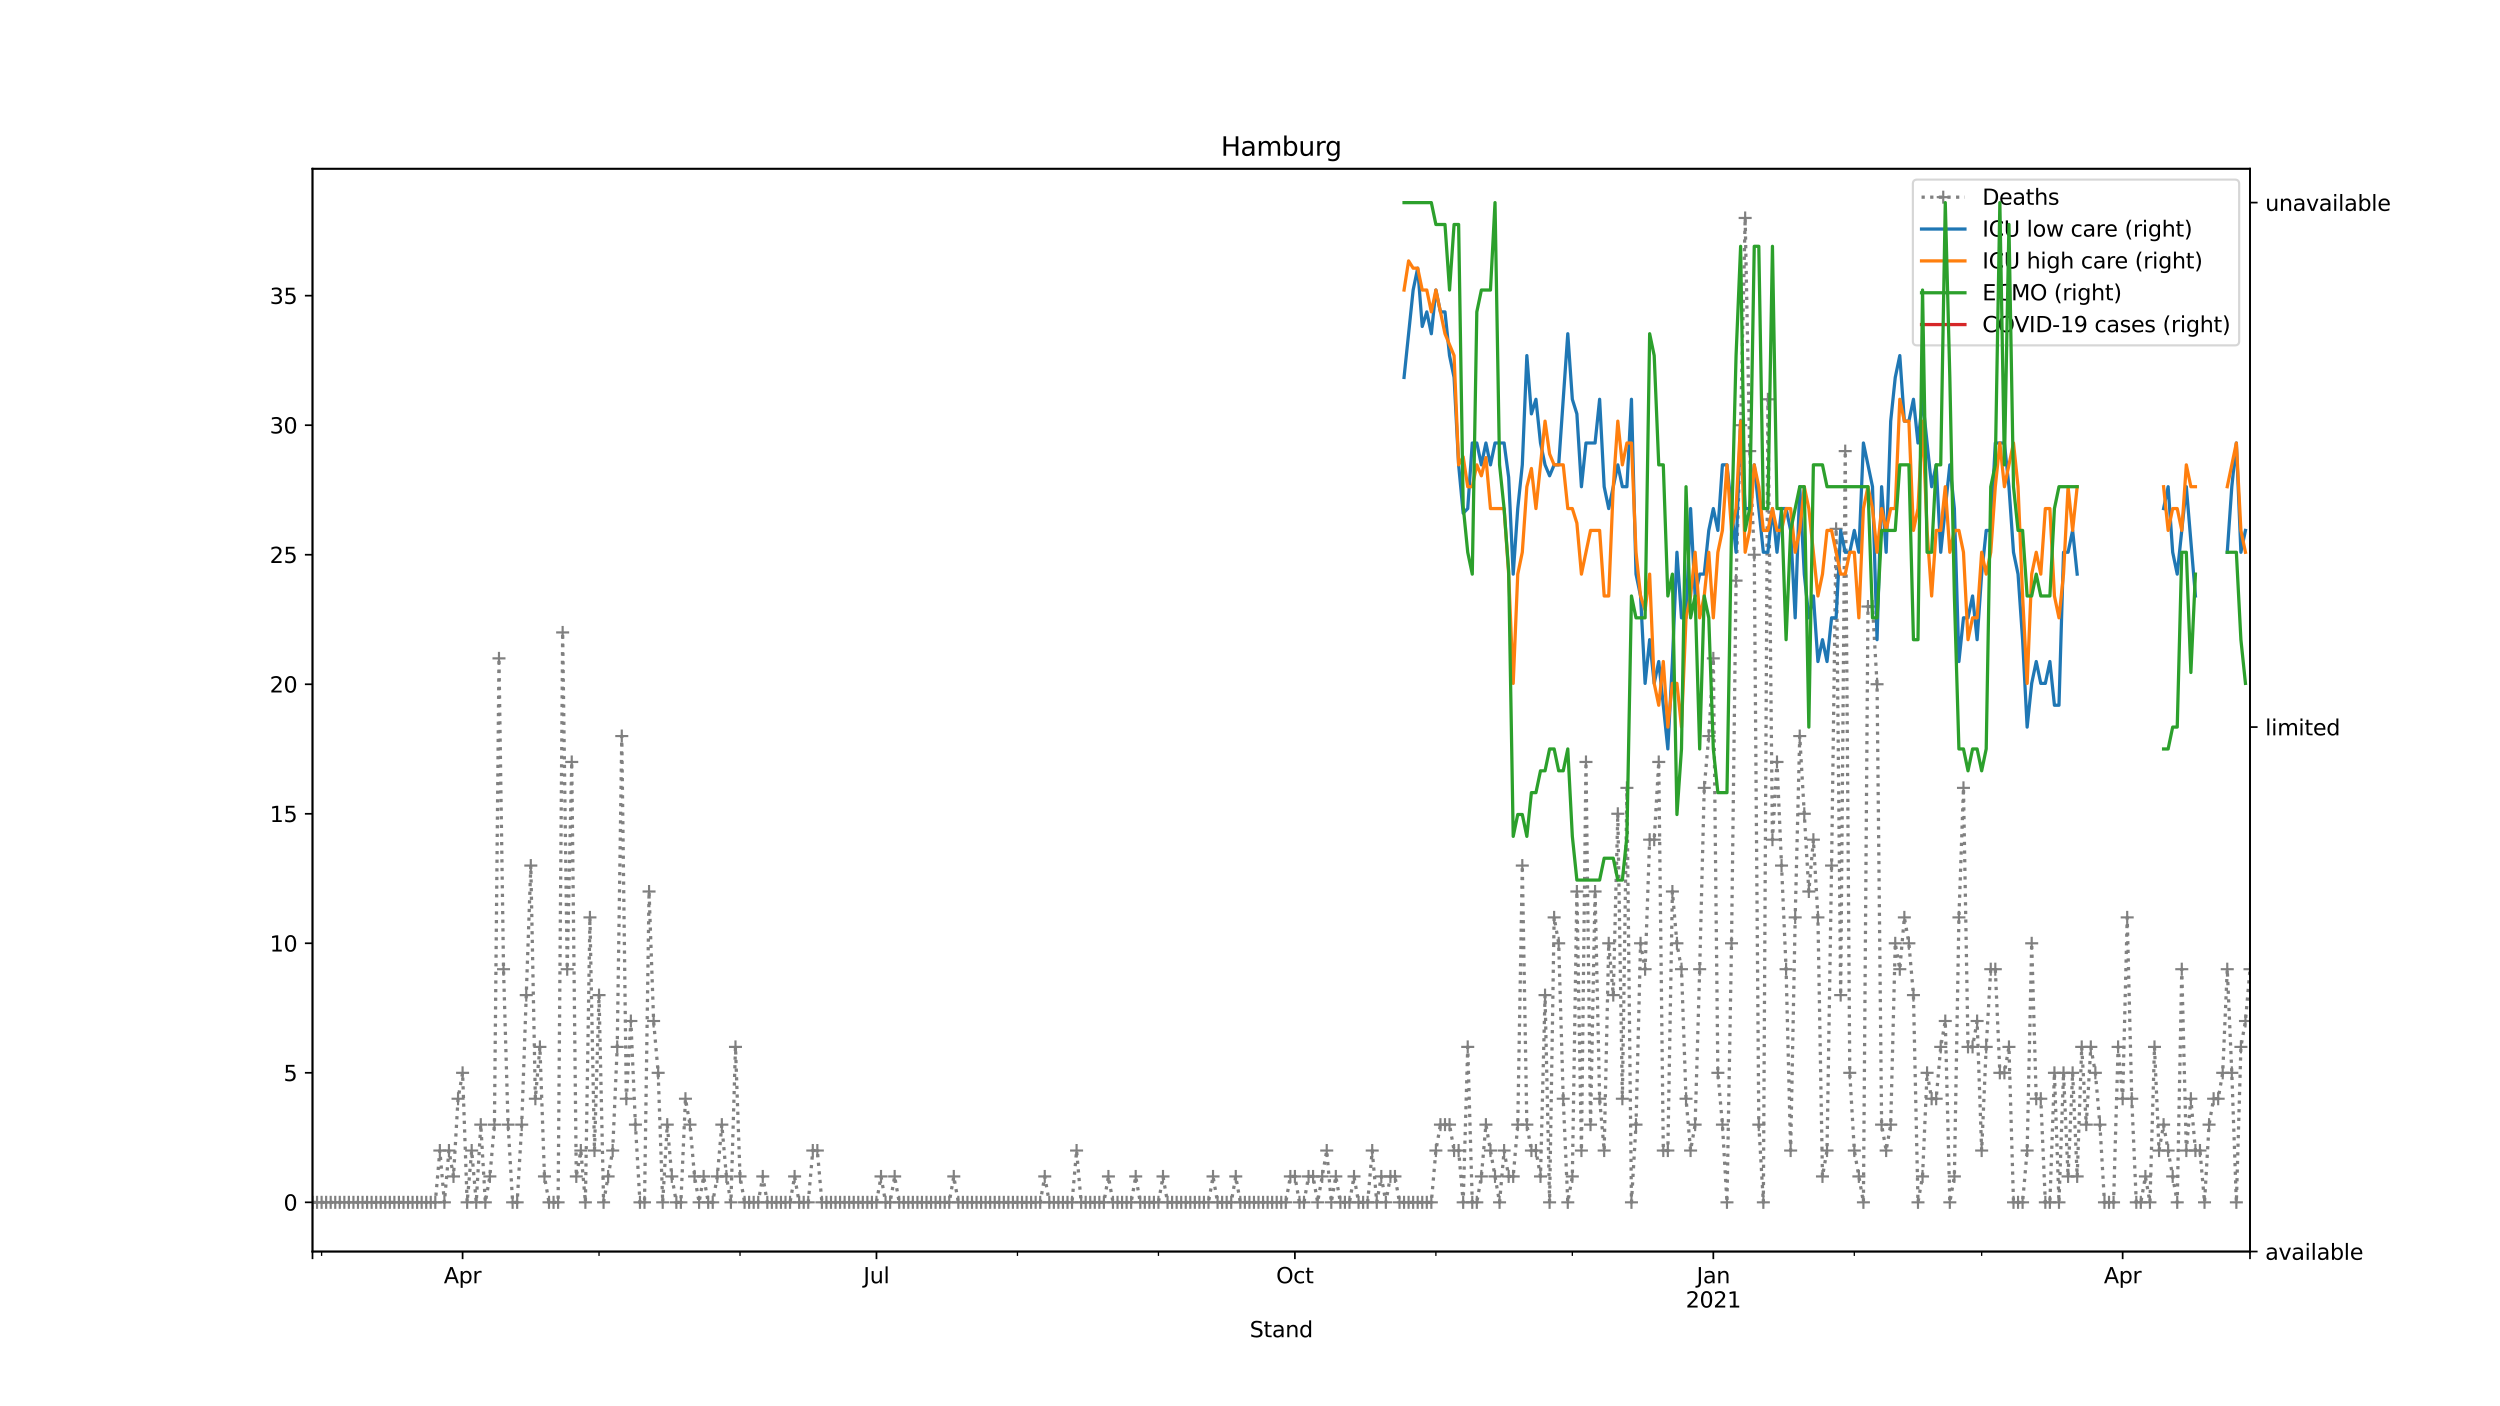 <?xml version="1.0" encoding="utf-8" standalone="no"?>
<!DOCTYPE svg PUBLIC "-//W3C//DTD SVG 1.1//EN"
  "http://www.w3.org/Graphics/SVG/1.1/DTD/svg11.dtd">
<svg height="648pt" version="1.1" viewBox="0 0 1152 648" width="1152pt" xmlns="http://www.w3.org/2000/svg" xmlns:xlink="http://www.w3.org/1999/xlink">
 <defs>
  <style type="text/css">*{stroke-linecap:butt;stroke-linejoin:round;}</style>
 </defs>
 <g id="figure_1">
  <g id="patch_1">
   <path d="M 0 648 
L 1152 648 
L 1152 0 
L 0 0 
z
" style="fill:#ffffff;"/>
  </g>
  <g id="axes_1">
   <g id="patch_2">
    <path d="M 144 576.72 
L 1036.8 576.72 
L 1036.8 77.76 
L 144 77.76 
z
" style="fill:#ffffff;"/>
   </g>
   <g id="matplotlib.axis_1">
    <g id="xtick_1">
     <g id="line2d_1">
      <defs>
       <path d="M 0 0 
L 0 3.5 
" id="m582e7834d3" style="stroke:#000000;stroke-width:0.8;"/>
      </defs>
      <g>
       <use style="stroke:#000000;stroke-width:0.8;" x="144" xlink:href="#m582e7834d3" y="576.72"/>
      </g>
     </g>
    </g>
    <g id="xtick_2">
     <g id="line2d_2">
      <g>
       <use style="stroke:#000000;stroke-width:0.8;" x="213.161" xlink:href="#m582e7834d3" y="576.72"/>
      </g>
     </g>
     <g id="text_1">
      <!-- Apr -->
      <g transform="translate(204.511 591.318)scale(0.1 -0.1)">
       <defs>
        <path d="M 2188 4044 
L 1331 1722 
L 3047 1722 
L 2188 4044 
z
M 1831 4666 
L 2547 4666 
L 4325 0 
L 3669 0 
L 3244 1197 
L 1141 1197 
L 716 0 
L 50 0 
L 1831 4666 
z
" id="DejaVuSans-41" transform="scale(0.016)"/>
        <path d="M 1159 525 
L 1159 -1331 
L 581 -1331 
L 581 3500 
L 1159 3500 
L 1159 2969 
Q 1341 3281 1617 3432 
Q 1894 3584 2278 3584 
Q 2916 3584 3314 3078 
Q 3713 2572 3713 1747 
Q 3713 922 3314 415 
Q 2916 -91 2278 -91 
Q 1894 -91 1617 61 
Q 1341 213 1159 525 
z
M 3116 1747 
Q 3116 2381 2855 2742 
Q 2594 3103 2138 3103 
Q 1681 3103 1420 2742 
Q 1159 2381 1159 1747 
Q 1159 1113 1420 752 
Q 1681 391 2138 391 
Q 2594 391 2855 752 
Q 3116 1113 3116 1747 
z
" id="DejaVuSans-70" transform="scale(0.016)"/>
        <path d="M 2631 2963 
Q 2534 3019 2420 3045 
Q 2306 3072 2169 3072 
Q 1681 3072 1420 2755 
Q 1159 2438 1159 1844 
L 1159 0 
L 581 0 
L 581 3500 
L 1159 3500 
L 1159 2956 
Q 1341 3275 1631 3429 
Q 1922 3584 2338 3584 
Q 2397 3584 2469 3576 
Q 2541 3569 2628 3553 
L 2631 2963 
z
" id="DejaVuSans-72" transform="scale(0.016)"/>
       </defs>
       <use xlink:href="#DejaVuSans-41"/>
       <use x="68.408" xlink:href="#DejaVuSans-70"/>
       <use x="131.885" xlink:href="#DejaVuSans-72"/>
      </g>
     </g>
    </g>
    <g id="xtick_3">
     <g id="line2d_3">
      <g>
       <use style="stroke:#000000;stroke-width:0.8;" x="403.876" xlink:href="#m582e7834d3" y="576.72"/>
      </g>
     </g>
     <g id="text_2">
      <!-- Jul -->
      <g transform="translate(397.843 591.318)scale(0.1 -0.1)">
       <defs>
        <path d="M 628 4666 
L 1259 4666 
L 1259 325 
Q 1259 -519 939 -900 
Q 619 -1281 -91 -1281 
L -331 -1281 
L -331 -750 
L -134 -750 
Q 284 -750 456 -515 
Q 628 -281 628 325 
L 628 4666 
z
" id="DejaVuSans-4a" transform="scale(0.016)"/>
        <path d="M 544 1381 
L 544 3500 
L 1119 3500 
L 1119 1403 
Q 1119 906 1312 657 
Q 1506 409 1894 409 
Q 2359 409 2629 706 
Q 2900 1003 2900 1516 
L 2900 3500 
L 3475 3500 
L 3475 0 
L 2900 0 
L 2900 538 
Q 2691 219 2414 64 
Q 2138 -91 1772 -91 
Q 1169 -91 856 284 
Q 544 659 544 1381 
z
M 1991 3584 
L 1991 3584 
z
" id="DejaVuSans-75" transform="scale(0.016)"/>
        <path d="M 603 4863 
L 1178 4863 
L 1178 0 
L 603 0 
L 603 4863 
z
" id="DejaVuSans-6c" transform="scale(0.016)"/>
       </defs>
       <use xlink:href="#DejaVuSans-4a"/>
       <use x="29.492" xlink:href="#DejaVuSans-75"/>
       <use x="92.871" xlink:href="#DejaVuSans-6c"/>
      </g>
     </g>
    </g>
    <g id="xtick_4">
     <g id="line2d_4">
      <g>
       <use style="stroke:#000000;stroke-width:0.8;" x="596.687" xlink:href="#m582e7834d3" y="576.72"/>
      </g>
     </g>
     <g id="text_3">
      <!-- Oct -->
      <g transform="translate(588.042 591.318)scale(0.1 -0.1)">
       <defs>
        <path d="M 2522 4238 
Q 1834 4238 1429 3725 
Q 1025 3213 1025 2328 
Q 1025 1447 1429 934 
Q 1834 422 2522 422 
Q 3209 422 3611 934 
Q 4013 1447 4013 2328 
Q 4013 3213 3611 3725 
Q 3209 4238 2522 4238 
z
M 2522 4750 
Q 3503 4750 4090 4092 
Q 4678 3434 4678 2328 
Q 4678 1225 4090 567 
Q 3503 -91 2522 -91 
Q 1538 -91 948 565 
Q 359 1222 359 2328 
Q 359 3434 948 4092 
Q 1538 4750 2522 4750 
z
" id="DejaVuSans-4f" transform="scale(0.016)"/>
        <path d="M 3122 3366 
L 3122 2828 
Q 2878 2963 2633 3030 
Q 2388 3097 2138 3097 
Q 1578 3097 1268 2742 
Q 959 2388 959 1747 
Q 959 1106 1268 751 
Q 1578 397 2138 397 
Q 2388 397 2633 464 
Q 2878 531 3122 666 
L 3122 134 
Q 2881 22 2623 -34 
Q 2366 -91 2075 -91 
Q 1284 -91 818 406 
Q 353 903 353 1747 
Q 353 2603 823 3093 
Q 1294 3584 2113 3584 
Q 2378 3584 2631 3529 
Q 2884 3475 3122 3366 
z
" id="DejaVuSans-63" transform="scale(0.016)"/>
        <path d="M 1172 4494 
L 1172 3500 
L 2356 3500 
L 2356 3053 
L 1172 3053 
L 1172 1153 
Q 1172 725 1289 603 
Q 1406 481 1766 481 
L 2356 481 
L 2356 0 
L 1766 0 
Q 1100 0 847 248 
Q 594 497 594 1153 
L 594 3053 
L 172 3053 
L 172 3500 
L 594 3500 
L 594 4494 
L 1172 4494 
z
" id="DejaVuSans-74" transform="scale(0.016)"/>
       </defs>
       <use xlink:href="#DejaVuSans-4f"/>
       <use x="78.711" xlink:href="#DejaVuSans-63"/>
       <use x="133.691" xlink:href="#DejaVuSans-74"/>
      </g>
     </g>
    </g>
    <g id="xtick_5">
     <g id="line2d_5">
      <g>
       <use style="stroke:#000000;stroke-width:0.8;" x="789.499" xlink:href="#m582e7834d3" y="576.72"/>
      </g>
     </g>
     <g id="text_4">
      <!-- Jan -->
      <g transform="translate(781.791 591.318)scale(0.1 -0.1)">
       <defs>
        <path d="M 2194 1759 
Q 1497 1759 1228 1600 
Q 959 1441 959 1056 
Q 959 750 1161 570 
Q 1363 391 1709 391 
Q 2188 391 2477 730 
Q 2766 1069 2766 1631 
L 2766 1759 
L 2194 1759 
z
M 3341 1997 
L 3341 0 
L 2766 0 
L 2766 531 
Q 2569 213 2275 61 
Q 1981 -91 1556 -91 
Q 1019 -91 701 211 
Q 384 513 384 1019 
Q 384 1609 779 1909 
Q 1175 2209 1959 2209 
L 2766 2209 
L 2766 2266 
Q 2766 2663 2505 2880 
Q 2244 3097 1772 3097 
Q 1472 3097 1187 3025 
Q 903 2953 641 2809 
L 641 3341 
Q 956 3463 1253 3523 
Q 1550 3584 1831 3584 
Q 2591 3584 2966 3190 
Q 3341 2797 3341 1997 
z
" id="DejaVuSans-61" transform="scale(0.016)"/>
        <path d="M 3513 2113 
L 3513 0 
L 2938 0 
L 2938 2094 
Q 2938 2591 2744 2837 
Q 2550 3084 2163 3084 
Q 1697 3084 1428 2787 
Q 1159 2491 1159 1978 
L 1159 0 
L 581 0 
L 581 3500 
L 1159 3500 
L 1159 2956 
Q 1366 3272 1645 3428 
Q 1925 3584 2291 3584 
Q 2894 3584 3203 3211 
Q 3513 2838 3513 2113 
z
" id="DejaVuSans-6e" transform="scale(0.016)"/>
       </defs>
       <use xlink:href="#DejaVuSans-4a"/>
       <use x="29.492" xlink:href="#DejaVuSans-61"/>
       <use x="90.771" xlink:href="#DejaVuSans-6e"/>
      </g>
      <!-- 2021 -->
      <g transform="translate(776.774 602.516)scale(0.1 -0.1)">
       <defs>
        <path d="M 1228 531 
L 3431 531 
L 3431 0 
L 469 0 
L 469 531 
Q 828 903 1448 1529 
Q 2069 2156 2228 2338 
Q 2531 2678 2651 2914 
Q 2772 3150 2772 3378 
Q 2772 3750 2511 3984 
Q 2250 4219 1831 4219 
Q 1534 4219 1204 4116 
Q 875 4013 500 3803 
L 500 4441 
Q 881 4594 1212 4672 
Q 1544 4750 1819 4750 
Q 2544 4750 2975 4387 
Q 3406 4025 3406 3419 
Q 3406 3131 3298 2873 
Q 3191 2616 2906 2266 
Q 2828 2175 2409 1742 
Q 1991 1309 1228 531 
z
" id="DejaVuSans-32" transform="scale(0.016)"/>
        <path d="M 2034 4250 
Q 1547 4250 1301 3770 
Q 1056 3291 1056 2328 
Q 1056 1369 1301 889 
Q 1547 409 2034 409 
Q 2525 409 2770 889 
Q 3016 1369 3016 2328 
Q 3016 3291 2770 3770 
Q 2525 4250 2034 4250 
z
M 2034 4750 
Q 2819 4750 3233 4129 
Q 3647 3509 3647 2328 
Q 3647 1150 3233 529 
Q 2819 -91 2034 -91 
Q 1250 -91 836 529 
Q 422 1150 422 2328 
Q 422 3509 836 4129 
Q 1250 4750 2034 4750 
z
" id="DejaVuSans-30" transform="scale(0.016)"/>
        <path d="M 794 531 
L 1825 531 
L 1825 4091 
L 703 3866 
L 703 4441 
L 1819 4666 
L 2450 4666 
L 2450 531 
L 3481 531 
L 3481 0 
L 794 0 
L 794 531 
z
" id="DejaVuSans-31" transform="scale(0.016)"/>
       </defs>
       <use xlink:href="#DejaVuSans-32"/>
       <use x="63.623" xlink:href="#DejaVuSans-30"/>
       <use x="127.246" xlink:href="#DejaVuSans-32"/>
       <use x="190.869" xlink:href="#DejaVuSans-31"/>
      </g>
     </g>
    </g>
    <g id="xtick_6">
     <g id="line2d_6">
      <g>
       <use style="stroke:#000000;stroke-width:0.8;" x="978.118" xlink:href="#m582e7834d3" y="576.72"/>
      </g>
     </g>
     <g id="text_5">
      <!-- Apr -->
      <g transform="translate(969.468 591.318)scale(0.1 -0.1)">
       <use xlink:href="#DejaVuSans-41"/>
       <use x="68.408" xlink:href="#DejaVuSans-70"/>
       <use x="131.885" xlink:href="#DejaVuSans-72"/>
      </g>
     </g>
    </g>
    <g id="xtick_7">
     <g id="line2d_7">
      <g>
       <use style="stroke:#000000;stroke-width:0.8;" x="1036.8" xlink:href="#m582e7834d3" y="576.72"/>
      </g>
     </g>
    </g>
    <g id="xtick_8">
     <g id="line2d_8">
      <defs>
       <path d="M 0 0 
L 0 2 
" id="ma2a0b00f51" style="stroke:#000000;stroke-width:0.6;"/>
      </defs>
      <g>
       <use style="stroke:#000000;stroke-width:0.6;" x="148.192" xlink:href="#ma2a0b00f51" y="576.72"/>
      </g>
     </g>
    </g>
    <g id="xtick_9">
     <g id="line2d_9">
      <g>
       <use style="stroke:#000000;stroke-width:0.6;" x="276.034" xlink:href="#ma2a0b00f51" y="576.72"/>
      </g>
     </g>
    </g>
    <g id="xtick_10">
     <g id="line2d_10">
      <g>
       <use style="stroke:#000000;stroke-width:0.6;" x="341.003" xlink:href="#ma2a0b00f51" y="576.72"/>
      </g>
     </g>
    </g>
    <g id="xtick_11">
     <g id="line2d_11">
      <g>
       <use style="stroke:#000000;stroke-width:0.6;" x="468.845" xlink:href="#ma2a0b00f51" y="576.72"/>
      </g>
     </g>
    </g>
    <g id="xtick_12">
     <g id="line2d_12">
      <g>
       <use style="stroke:#000000;stroke-width:0.6;" x="533.814" xlink:href="#ma2a0b00f51" y="576.72"/>
      </g>
     </g>
    </g>
    <g id="xtick_13">
     <g id="line2d_13">
      <g>
       <use style="stroke:#000000;stroke-width:0.6;" x="661.656" xlink:href="#ma2a0b00f51" y="576.72"/>
      </g>
     </g>
    </g>
    <g id="xtick_14">
     <g id="line2d_14">
      <g>
       <use style="stroke:#000000;stroke-width:0.6;" x="724.53" xlink:href="#ma2a0b00f51" y="576.72"/>
      </g>
     </g>
    </g>
    <g id="xtick_15">
     <g id="line2d_15">
      <g>
       <use style="stroke:#000000;stroke-width:0.6;" x="854.468" xlink:href="#ma2a0b00f51" y="576.72"/>
      </g>
     </g>
    </g>
    <g id="xtick_16">
     <g id="line2d_16">
      <g>
       <use style="stroke:#000000;stroke-width:0.6;" x="913.149" xlink:href="#ma2a0b00f51" y="576.72"/>
      </g>
     </g>
    </g>
    <g id="text_6">
     <!-- Stand -->
     <g transform="translate(575.859 616.194)scale(0.1 -0.1)">
      <defs>
       <path d="M 3425 4513 
L 3425 3897 
Q 3066 4069 2747 4153 
Q 2428 4238 2131 4238 
Q 1616 4238 1336 4038 
Q 1056 3838 1056 3469 
Q 1056 3159 1242 3001 
Q 1428 2844 1947 2747 
L 2328 2669 
Q 3034 2534 3370 2195 
Q 3706 1856 3706 1288 
Q 3706 609 3251 259 
Q 2797 -91 1919 -91 
Q 1588 -91 1214 -16 
Q 841 59 441 206 
L 441 856 
Q 825 641 1194 531 
Q 1563 422 1919 422 
Q 2459 422 2753 634 
Q 3047 847 3047 1241 
Q 3047 1584 2836 1778 
Q 2625 1972 2144 2069 
L 1759 2144 
Q 1053 2284 737 2584 
Q 422 2884 422 3419 
Q 422 4038 858 4394 
Q 1294 4750 2059 4750 
Q 2388 4750 2728 4690 
Q 3069 4631 3425 4513 
z
" id="DejaVuSans-53" transform="scale(0.016)"/>
       <path d="M 2906 2969 
L 2906 4863 
L 3481 4863 
L 3481 0 
L 2906 0 
L 2906 525 
Q 2725 213 2448 61 
Q 2172 -91 1784 -91 
Q 1150 -91 751 415 
Q 353 922 353 1747 
Q 353 2572 751 3078 
Q 1150 3584 1784 3584 
Q 2172 3584 2448 3432 
Q 2725 3281 2906 2969 
z
M 947 1747 
Q 947 1113 1208 752 
Q 1469 391 1925 391 
Q 2381 391 2643 752 
Q 2906 1113 2906 1747 
Q 2906 2381 2643 2742 
Q 2381 3103 1925 3103 
Q 1469 3103 1208 2742 
Q 947 2381 947 1747 
z
" id="DejaVuSans-64" transform="scale(0.016)"/>
      </defs>
      <use xlink:href="#DejaVuSans-53"/>
      <use x="63.477" xlink:href="#DejaVuSans-74"/>
      <use x="102.686" xlink:href="#DejaVuSans-61"/>
      <use x="163.965" xlink:href="#DejaVuSans-6e"/>
      <use x="227.344" xlink:href="#DejaVuSans-64"/>
     </g>
    </g>
   </g>
   <g id="matplotlib.axis_2">
    <g id="ytick_1">
     <g id="line2d_17">
      <defs>
       <path d="M 0 0 
L -3.5 0 
" id="mca28bce85d" style="stroke:#000000;stroke-width:0.8;"/>
      </defs>
      <g>
       <use style="stroke:#000000;stroke-width:0.8;" x="144" xlink:href="#mca28bce85d" y="554.04"/>
      </g>
     </g>
     <g id="text_7">
      <!-- 0 -->
      <g transform="translate(130.637 557.839)scale(0.1 -0.1)">
       <use xlink:href="#DejaVuSans-30"/>
      </g>
     </g>
    </g>
    <g id="ytick_2">
     <g id="line2d_18">
      <g>
       <use style="stroke:#000000;stroke-width:0.8;" x="144" xlink:href="#mca28bce85d" y="494.356"/>
      </g>
     </g>
     <g id="text_8">
      <!-- 5 -->
      <g transform="translate(130.637 498.155)scale(0.1 -0.1)">
       <defs>
        <path d="M 691 4666 
L 3169 4666 
L 3169 4134 
L 1269 4134 
L 1269 2991 
Q 1406 3038 1543 3061 
Q 1681 3084 1819 3084 
Q 2600 3084 3056 2656 
Q 3513 2228 3513 1497 
Q 3513 744 3044 326 
Q 2575 -91 1722 -91 
Q 1428 -91 1123 -41 
Q 819 9 494 109 
L 494 744 
Q 775 591 1075 516 
Q 1375 441 1709 441 
Q 2250 441 2565 725 
Q 2881 1009 2881 1497 
Q 2881 1984 2565 2268 
Q 2250 2553 1709 2553 
Q 1456 2553 1204 2497 
Q 953 2441 691 2322 
L 691 4666 
z
" id="DejaVuSans-35" transform="scale(0.016)"/>
       </defs>
       <use xlink:href="#DejaVuSans-35"/>
      </g>
     </g>
    </g>
    <g id="ytick_3">
     <g id="line2d_19">
      <g>
       <use style="stroke:#000000;stroke-width:0.8;" x="144" xlink:href="#mca28bce85d" y="434.672"/>
      </g>
     </g>
     <g id="text_9">
      <!-- 10 -->
      <g transform="translate(124.275 438.471)scale(0.1 -0.1)">
       <use xlink:href="#DejaVuSans-31"/>
       <use x="63.623" xlink:href="#DejaVuSans-30"/>
      </g>
     </g>
    </g>
    <g id="ytick_4">
     <g id="line2d_20">
      <g>
       <use style="stroke:#000000;stroke-width:0.8;" x="144" xlink:href="#mca28bce85d" y="374.987"/>
      </g>
     </g>
     <g id="text_10">
      <!-- 15 -->
      <g transform="translate(124.275 378.787)scale(0.1 -0.1)">
       <use xlink:href="#DejaVuSans-31"/>
       <use x="63.623" xlink:href="#DejaVuSans-35"/>
      </g>
     </g>
    </g>
    <g id="ytick_5">
     <g id="line2d_21">
      <g>
       <use style="stroke:#000000;stroke-width:0.8;" x="144" xlink:href="#mca28bce85d" y="315.303"/>
      </g>
     </g>
     <g id="text_11">
      <!-- 20 -->
      <g transform="translate(124.275 319.102)scale(0.1 -0.1)">
       <use xlink:href="#DejaVuSans-32"/>
       <use x="63.623" xlink:href="#DejaVuSans-30"/>
      </g>
     </g>
    </g>
    <g id="ytick_6">
     <g id="line2d_22">
      <g>
       <use style="stroke:#000000;stroke-width:0.8;" x="144" xlink:href="#mca28bce85d" y="255.619"/>
      </g>
     </g>
     <g id="text_12">
      <!-- 25 -->
      <g transform="translate(124.275 259.418)scale(0.1 -0.1)">
       <use xlink:href="#DejaVuSans-32"/>
       <use x="63.623" xlink:href="#DejaVuSans-35"/>
      </g>
     </g>
    </g>
    <g id="ytick_7">
     <g id="line2d_23">
      <g>
       <use style="stroke:#000000;stroke-width:0.8;" x="144" xlink:href="#mca28bce85d" y="195.935"/>
      </g>
     </g>
     <g id="text_13">
      <!-- 30 -->
      <g transform="translate(124.275 199.734)scale(0.1 -0.1)">
       <defs>
        <path d="M 2597 2516 
Q 3050 2419 3304 2112 
Q 3559 1806 3559 1356 
Q 3559 666 3084 287 
Q 2609 -91 1734 -91 
Q 1441 -91 1130 -33 
Q 819 25 488 141 
L 488 750 
Q 750 597 1062 519 
Q 1375 441 1716 441 
Q 2309 441 2620 675 
Q 2931 909 2931 1356 
Q 2931 1769 2642 2001 
Q 2353 2234 1838 2234 
L 1294 2234 
L 1294 2753 
L 1863 2753 
Q 2328 2753 2575 2939 
Q 2822 3125 2822 3475 
Q 2822 3834 2567 4026 
Q 2313 4219 1838 4219 
Q 1578 4219 1281 4162 
Q 984 4106 628 3988 
L 628 4550 
Q 988 4650 1302 4700 
Q 1616 4750 1894 4750 
Q 2613 4750 3031 4423 
Q 3450 4097 3450 3541 
Q 3450 3153 3228 2886 
Q 3006 2619 2597 2516 
z
" id="DejaVuSans-33" transform="scale(0.016)"/>
       </defs>
       <use xlink:href="#DejaVuSans-33"/>
       <use x="63.623" xlink:href="#DejaVuSans-30"/>
      </g>
     </g>
    </g>
    <g id="ytick_8">
     <g id="line2d_24">
      <g>
       <use style="stroke:#000000;stroke-width:0.8;" x="144" xlink:href="#mca28bce85d" y="136.251"/>
      </g>
     </g>
     <g id="text_14">
      <!-- 35 -->
      <g transform="translate(124.275 140.05)scale(0.1 -0.1)">
       <use xlink:href="#DejaVuSans-33"/>
       <use x="63.623" xlink:href="#DejaVuSans-35"/>
      </g>
     </g>
    </g>
   </g>
   <g id="line2d_25">
    <path clip-path="url(#p18406b3e05)" d="M 144 554.04 
L 200.586 554.04 
L 202.682 530.166 
L 204.777 554.04 
L 206.873 530.166 
L 208.969 542.103 
L 211.065 506.293 
L 213.161 494.356 
L 215.256 554.04 
L 217.352 530.166 
L 219.448 554.04 
L 221.544 518.229 
L 223.639 554.04 
L 225.735 542.103 
L 227.831 518.229 
L 229.927 303.366 
L 232.023 446.608 
L 234.118 518.229 
L 236.214 554.04 
L 238.31 554.04 
L 240.406 518.229 
L 244.597 398.861 
L 246.693 506.293 
L 248.789 482.419 
L 250.885 542.103 
L 252.98 554.04 
L 257.172 554.04 
L 259.268 291.429 
L 261.363 446.608 
L 263.459 351.114 
L 265.555 542.103 
L 267.651 530.166 
L 269.746 554.04 
L 271.842 422.735 
L 273.938 530.166 
L 276.034 458.545 
L 278.13 554.04 
L 282.321 530.166 
L 284.417 482.419 
L 286.513 339.177 
L 288.608 506.293 
L 290.704 470.482 
L 292.8 518.229 
L 294.896 554.04 
L 296.992 554.04 
L 299.087 410.798 
L 301.183 470.482 
L 303.279 494.356 
L 305.375 554.04 
L 307.47 518.229 
L 309.566 542.103 
L 311.662 554.04 
L 313.758 554.04 
L 315.854 506.293 
L 317.949 518.229 
L 320.045 542.103 
L 322.141 554.04 
L 324.237 542.103 
L 326.332 554.04 
L 328.428 554.04 
L 330.524 542.103 
L 332.62 518.229 
L 334.715 542.103 
L 336.811 554.04 
L 338.907 482.419 
L 341.003 542.103 
L 343.099 554.04 
L 349.386 554.04 
L 351.482 542.103 
L 353.577 554.04 
L 364.056 554.04 
L 366.152 542.103 
L 368.248 554.04 
L 372.439 554.04 
L 374.535 530.166 
L 376.631 530.166 
L 378.727 554.04 
L 403.876 554.04 
L 405.972 542.103 
L 408.068 554.04 
L 410.163 554.04 
L 412.259 542.103 
L 414.355 554.04 
L 437.408 554.04 
L 439.504 542.103 
L 441.6 554.04 
L 479.324 554.04 
L 481.42 542.103 
L 483.515 554.04 
L 493.994 554.04 
L 496.09 530.166 
L 498.186 554.04 
L 508.665 554.04 
L 510.761 542.103 
L 512.856 554.04 
L 521.239 554.04 
L 523.335 542.103 
L 525.431 554.04 
L 533.814 554.04 
L 535.91 542.103 
L 538.006 554.04 
L 556.868 554.04 
L 558.963 542.103 
L 561.059 554.04 
L 567.346 554.04 
L 569.442 542.103 
L 571.538 554.04 
L 592.496 554.04 
L 594.592 542.103 
L 596.687 542.103 
L 598.783 554.04 
L 600.879 554.04 
L 602.975 542.103 
L 605.07 542.103 
L 607.166 554.04 
L 611.358 530.166 
L 613.454 554.04 
L 615.549 542.103 
L 617.645 554.04 
L 621.837 554.04 
L 623.932 542.103 
L 626.028 554.04 
L 630.22 554.04 
L 632.315 530.166 
L 634.411 554.04 
L 636.507 542.103 
L 638.603 554.04 
L 640.699 542.103 
L 642.794 542.103 
L 644.89 554.04 
L 659.561 554.04 
L 661.656 530.166 
L 663.752 518.229 
L 667.944 518.229 
L 670.039 530.166 
L 672.135 530.166 
L 674.231 554.04 
L 676.327 482.419 
L 678.423 554.04 
L 680.518 554.04 
L 682.614 542.103 
L 684.71 518.229 
L 690.997 554.04 
L 693.093 530.166 
L 695.189 542.103 
L 697.285 542.103 
L 699.38 518.229 
L 701.476 398.861 
L 703.572 518.229 
L 705.668 530.166 
L 707.763 530.166 
L 709.859 542.103 
L 711.955 458.545 
L 714.051 554.04 
L 716.146 422.735 
L 718.242 434.672 
L 720.338 506.293 
L 722.434 554.04 
L 724.53 542.103 
L 726.625 410.798 
L 728.721 530.166 
L 730.817 351.114 
L 732.913 518.229 
L 735.008 410.798 
L 737.104 506.293 
L 739.2 530.166 
L 741.296 434.672 
L 743.392 458.545 
L 745.487 374.987 
L 747.583 506.293 
L 749.679 363.051 
L 751.775 554.04 
L 753.87 518.229 
L 755.966 434.672 
L 758.062 446.608 
L 760.158 386.924 
L 762.254 386.924 
L 764.349 351.114 
L 766.445 530.166 
L 768.541 530.166 
L 770.637 410.798 
L 772.732 434.672 
L 774.828 446.608 
L 776.924 506.293 
L 779.02 530.166 
L 781.115 518.229 
L 783.211 446.608 
L 785.307 363.051 
L 787.403 339.177 
L 789.499 303.366 
L 791.594 494.356 
L 793.69 518.229 
L 795.786 554.04 
L 797.882 434.672 
L 799.977 267.556 
L 802.073 195.935 
L 804.169 100.44 
L 806.265 207.872 
L 808.361 255.619 
L 810.456 518.229 
L 812.552 554.04 
L 814.648 183.998 
L 816.744 386.924 
L 818.839 351.114 
L 823.031 446.608 
L 825.127 530.166 
L 827.223 422.735 
L 829.318 339.177 
L 833.51 410.798 
L 835.606 386.924 
L 837.701 422.735 
L 839.797 542.103 
L 841.893 530.166 
L 843.989 398.861 
L 846.085 243.682 
L 848.18 458.545 
L 850.276 207.872 
L 852.372 494.356 
L 854.468 530.166 
L 858.659 554.04 
L 860.755 279.493 
L 862.851 279.493 
L 864.946 315.303 
L 867.042 518.229 
L 869.138 530.166 
L 871.234 518.229 
L 873.33 434.672 
L 875.425 446.608 
L 877.521 422.735 
L 879.617 434.672 
L 881.713 458.545 
L 883.808 554.04 
L 885.904 542.103 
L 888 494.356 
L 890.096 506.293 
L 892.192 506.293 
L 894.287 482.419 
L 896.383 470.482 
L 898.479 554.04 
L 900.575 542.103 
L 902.67 422.735 
L 904.766 363.051 
L 906.862 482.419 
L 908.958 482.419 
L 911.054 470.482 
L 913.149 530.166 
L 915.245 482.419 
L 917.341 446.608 
L 919.437 446.608 
L 921.532 494.356 
L 923.628 494.356 
L 925.724 482.419 
L 927.82 554.04 
L 932.011 554.04 
L 934.107 530.166 
L 936.203 434.672 
L 938.299 506.293 
L 940.394 506.293 
L 942.49 554.04 
L 944.586 554.04 
L 946.682 494.356 
L 948.777 554.04 
L 950.873 494.356 
L 952.969 542.103 
L 955.065 494.356 
L 957.161 542.103 
L 959.256 482.419 
L 961.352 518.229 
L 963.448 482.419 
L 965.544 494.356 
L 967.639 518.229 
L 969.735 554.04 
L 973.927 554.04 
L 976.023 482.419 
L 978.118 506.293 
L 980.214 422.735 
L 982.31 506.293 
L 984.406 554.04 
L 986.501 554.04 
L 988.597 542.103 
L 990.693 554.04 
L 992.789 482.419 
L 994.885 530.166 
L 996.98 518.229 
L 1003.268 554.04 
L 1005.363 446.608 
L 1007.459 530.166 
L 1009.555 506.293 
L 1011.651 530.166 
L 1013.746 530.166 
L 1015.842 554.04 
L 1017.938 518.229 
L 1020.034 506.293 
L 1022.13 506.293 
L 1024.225 494.356 
L 1026.321 446.608 
L 1028.417 494.356 
L 1030.513 554.04 
L 1032.608 482.419 
L 1034.704 470.482 
L 1036.8 446.608 
L 1036.8 446.608 
" style="fill:none;stroke:#808080;stroke-dasharray:1.5,2.475;stroke-dashoffset:0;stroke-width:1.5;"/>
    <defs>
     <path d="M -3 0 
L 3 0 
M 0 3 
L 0 -3 
" id="mac567da4b2" style="stroke:#808080;"/>
    </defs>
    <g clip-path="url(#p18406b3e05)">
     <use style="fill:#808080;stroke:#808080;" x="144" xlink:href="#mac567da4b2" y="554.04"/>
     <use style="fill:#808080;stroke:#808080;" x="146.096" xlink:href="#mac567da4b2" y="554.04"/>
     <use style="fill:#808080;stroke:#808080;" x="148.192" xlink:href="#mac567da4b2" y="554.04"/>
     <use style="fill:#808080;stroke:#808080;" x="150.287" xlink:href="#mac567da4b2" y="554.04"/>
     <use style="fill:#808080;stroke:#808080;" x="152.383" xlink:href="#mac567da4b2" y="554.04"/>
     <use style="fill:#808080;stroke:#808080;" x="154.479" xlink:href="#mac567da4b2" y="554.04"/>
     <use style="fill:#808080;stroke:#808080;" x="156.575" xlink:href="#mac567da4b2" y="554.04"/>
     <use style="fill:#808080;stroke:#808080;" x="158.67" xlink:href="#mac567da4b2" y="554.04"/>
     <use style="fill:#808080;stroke:#808080;" x="160.766" xlink:href="#mac567da4b2" y="554.04"/>
     <use style="fill:#808080;stroke:#808080;" x="162.862" xlink:href="#mac567da4b2" y="554.04"/>
     <use style="fill:#808080;stroke:#808080;" x="164.958" xlink:href="#mac567da4b2" y="554.04"/>
     <use style="fill:#808080;stroke:#808080;" x="167.054" xlink:href="#mac567da4b2" y="554.04"/>
     <use style="fill:#808080;stroke:#808080;" x="169.149" xlink:href="#mac567da4b2" y="554.04"/>
     <use style="fill:#808080;stroke:#808080;" x="171.245" xlink:href="#mac567da4b2" y="554.04"/>
     <use style="fill:#808080;stroke:#808080;" x="173.341" xlink:href="#mac567da4b2" y="554.04"/>
     <use style="fill:#808080;stroke:#808080;" x="175.437" xlink:href="#mac567da4b2" y="554.04"/>
     <use style="fill:#808080;stroke:#808080;" x="177.532" xlink:href="#mac567da4b2" y="554.04"/>
     <use style="fill:#808080;stroke:#808080;" x="179.628" xlink:href="#mac567da4b2" y="554.04"/>
     <use style="fill:#808080;stroke:#808080;" x="181.724" xlink:href="#mac567da4b2" y="554.04"/>
     <use style="fill:#808080;stroke:#808080;" x="183.82" xlink:href="#mac567da4b2" y="554.04"/>
     <use style="fill:#808080;stroke:#808080;" x="185.915" xlink:href="#mac567da4b2" y="554.04"/>
     <use style="fill:#808080;stroke:#808080;" x="188.011" xlink:href="#mac567da4b2" y="554.04"/>
     <use style="fill:#808080;stroke:#808080;" x="190.107" xlink:href="#mac567da4b2" y="554.04"/>
     <use style="fill:#808080;stroke:#808080;" x="192.203" xlink:href="#mac567da4b2" y="554.04"/>
     <use style="fill:#808080;stroke:#808080;" x="194.299" xlink:href="#mac567da4b2" y="554.04"/>
     <use style="fill:#808080;stroke:#808080;" x="196.394" xlink:href="#mac567da4b2" y="554.04"/>
     <use style="fill:#808080;stroke:#808080;" x="198.49" xlink:href="#mac567da4b2" y="554.04"/>
     <use style="fill:#808080;stroke:#808080;" x="200.586" xlink:href="#mac567da4b2" y="554.04"/>
     <use style="fill:#808080;stroke:#808080;" x="202.682" xlink:href="#mac567da4b2" y="530.166"/>
     <use style="fill:#808080;stroke:#808080;" x="204.777" xlink:href="#mac567da4b2" y="554.04"/>
     <use style="fill:#808080;stroke:#808080;" x="206.873" xlink:href="#mac567da4b2" y="530.166"/>
     <use style="fill:#808080;stroke:#808080;" x="208.969" xlink:href="#mac567da4b2" y="542.103"/>
     <use style="fill:#808080;stroke:#808080;" x="211.065" xlink:href="#mac567da4b2" y="506.293"/>
     <use style="fill:#808080;stroke:#808080;" x="213.161" xlink:href="#mac567da4b2" y="494.356"/>
     <use style="fill:#808080;stroke:#808080;" x="215.256" xlink:href="#mac567da4b2" y="554.04"/>
     <use style="fill:#808080;stroke:#808080;" x="217.352" xlink:href="#mac567da4b2" y="530.166"/>
     <use style="fill:#808080;stroke:#808080;" x="219.448" xlink:href="#mac567da4b2" y="554.04"/>
     <use style="fill:#808080;stroke:#808080;" x="221.544" xlink:href="#mac567da4b2" y="518.229"/>
     <use style="fill:#808080;stroke:#808080;" x="223.639" xlink:href="#mac567da4b2" y="554.04"/>
     <use style="fill:#808080;stroke:#808080;" x="225.735" xlink:href="#mac567da4b2" y="542.103"/>
     <use style="fill:#808080;stroke:#808080;" x="227.831" xlink:href="#mac567da4b2" y="518.229"/>
     <use style="fill:#808080;stroke:#808080;" x="229.927" xlink:href="#mac567da4b2" y="303.366"/>
     <use style="fill:#808080;stroke:#808080;" x="232.023" xlink:href="#mac567da4b2" y="446.608"/>
     <use style="fill:#808080;stroke:#808080;" x="234.118" xlink:href="#mac567da4b2" y="518.229"/>
     <use style="fill:#808080;stroke:#808080;" x="236.214" xlink:href="#mac567da4b2" y="554.04"/>
     <use style="fill:#808080;stroke:#808080;" x="238.31" xlink:href="#mac567da4b2" y="554.04"/>
     <use style="fill:#808080;stroke:#808080;" x="240.406" xlink:href="#mac567da4b2" y="518.229"/>
     <use style="fill:#808080;stroke:#808080;" x="242.501" xlink:href="#mac567da4b2" y="458.545"/>
     <use style="fill:#808080;stroke:#808080;" x="244.597" xlink:href="#mac567da4b2" y="398.861"/>
     <use style="fill:#808080;stroke:#808080;" x="246.693" xlink:href="#mac567da4b2" y="506.293"/>
     <use style="fill:#808080;stroke:#808080;" x="248.789" xlink:href="#mac567da4b2" y="482.419"/>
     <use style="fill:#808080;stroke:#808080;" x="250.885" xlink:href="#mac567da4b2" y="542.103"/>
     <use style="fill:#808080;stroke:#808080;" x="252.98" xlink:href="#mac567da4b2" y="554.04"/>
     <use style="fill:#808080;stroke:#808080;" x="255.076" xlink:href="#mac567da4b2" y="554.04"/>
     <use style="fill:#808080;stroke:#808080;" x="257.172" xlink:href="#mac567da4b2" y="554.04"/>
     <use style="fill:#808080;stroke:#808080;" x="259.268" xlink:href="#mac567da4b2" y="291.429"/>
     <use style="fill:#808080;stroke:#808080;" x="261.363" xlink:href="#mac567da4b2" y="446.608"/>
     <use style="fill:#808080;stroke:#808080;" x="263.459" xlink:href="#mac567da4b2" y="351.114"/>
     <use style="fill:#808080;stroke:#808080;" x="265.555" xlink:href="#mac567da4b2" y="542.103"/>
     <use style="fill:#808080;stroke:#808080;" x="267.651" xlink:href="#mac567da4b2" y="530.166"/>
     <use style="fill:#808080;stroke:#808080;" x="269.746" xlink:href="#mac567da4b2" y="554.04"/>
     <use style="fill:#808080;stroke:#808080;" x="271.842" xlink:href="#mac567da4b2" y="422.735"/>
     <use style="fill:#808080;stroke:#808080;" x="273.938" xlink:href="#mac567da4b2" y="530.166"/>
     <use style="fill:#808080;stroke:#808080;" x="276.034" xlink:href="#mac567da4b2" y="458.545"/>
     <use style="fill:#808080;stroke:#808080;" x="278.13" xlink:href="#mac567da4b2" y="554.04"/>
     <use style="fill:#808080;stroke:#808080;" x="280.225" xlink:href="#mac567da4b2" y="542.103"/>
     <use style="fill:#808080;stroke:#808080;" x="282.321" xlink:href="#mac567da4b2" y="530.166"/>
     <use style="fill:#808080;stroke:#808080;" x="284.417" xlink:href="#mac567da4b2" y="482.419"/>
     <use style="fill:#808080;stroke:#808080;" x="286.513" xlink:href="#mac567da4b2" y="339.177"/>
     <use style="fill:#808080;stroke:#808080;" x="288.608" xlink:href="#mac567da4b2" y="506.293"/>
     <use style="fill:#808080;stroke:#808080;" x="290.704" xlink:href="#mac567da4b2" y="470.482"/>
     <use style="fill:#808080;stroke:#808080;" x="292.8" xlink:href="#mac567da4b2" y="518.229"/>
     <use style="fill:#808080;stroke:#808080;" x="294.896" xlink:href="#mac567da4b2" y="554.04"/>
     <use style="fill:#808080;stroke:#808080;" x="296.992" xlink:href="#mac567da4b2" y="554.04"/>
     <use style="fill:#808080;stroke:#808080;" x="299.087" xlink:href="#mac567da4b2" y="410.798"/>
     <use style="fill:#808080;stroke:#808080;" x="301.183" xlink:href="#mac567da4b2" y="470.482"/>
     <use style="fill:#808080;stroke:#808080;" x="303.279" xlink:href="#mac567da4b2" y="494.356"/>
     <use style="fill:#808080;stroke:#808080;" x="305.375" xlink:href="#mac567da4b2" y="554.04"/>
     <use style="fill:#808080;stroke:#808080;" x="307.47" xlink:href="#mac567da4b2" y="518.229"/>
     <use style="fill:#808080;stroke:#808080;" x="309.566" xlink:href="#mac567da4b2" y="542.103"/>
     <use style="fill:#808080;stroke:#808080;" x="311.662" xlink:href="#mac567da4b2" y="554.04"/>
     <use style="fill:#808080;stroke:#808080;" x="313.758" xlink:href="#mac567da4b2" y="554.04"/>
     <use style="fill:#808080;stroke:#808080;" x="315.854" xlink:href="#mac567da4b2" y="506.293"/>
     <use style="fill:#808080;stroke:#808080;" x="317.949" xlink:href="#mac567da4b2" y="518.229"/>
     <use style="fill:#808080;stroke:#808080;" x="320.045" xlink:href="#mac567da4b2" y="542.103"/>
     <use style="fill:#808080;stroke:#808080;" x="322.141" xlink:href="#mac567da4b2" y="554.04"/>
     <use style="fill:#808080;stroke:#808080;" x="324.237" xlink:href="#mac567da4b2" y="542.103"/>
     <use style="fill:#808080;stroke:#808080;" x="326.332" xlink:href="#mac567da4b2" y="554.04"/>
     <use style="fill:#808080;stroke:#808080;" x="328.428" xlink:href="#mac567da4b2" y="554.04"/>
     <use style="fill:#808080;stroke:#808080;" x="330.524" xlink:href="#mac567da4b2" y="542.103"/>
     <use style="fill:#808080;stroke:#808080;" x="332.62" xlink:href="#mac567da4b2" y="518.229"/>
     <use style="fill:#808080;stroke:#808080;" x="334.715" xlink:href="#mac567da4b2" y="542.103"/>
     <use style="fill:#808080;stroke:#808080;" x="336.811" xlink:href="#mac567da4b2" y="554.04"/>
     <use style="fill:#808080;stroke:#808080;" x="338.907" xlink:href="#mac567da4b2" y="482.419"/>
     <use style="fill:#808080;stroke:#808080;" x="341.003" xlink:href="#mac567da4b2" y="542.103"/>
     <use style="fill:#808080;stroke:#808080;" x="343.099" xlink:href="#mac567da4b2" y="554.04"/>
     <use style="fill:#808080;stroke:#808080;" x="345.194" xlink:href="#mac567da4b2" y="554.04"/>
     <use style="fill:#808080;stroke:#808080;" x="347.29" xlink:href="#mac567da4b2" y="554.04"/>
     <use style="fill:#808080;stroke:#808080;" x="349.386" xlink:href="#mac567da4b2" y="554.04"/>
     <use style="fill:#808080;stroke:#808080;" x="351.482" xlink:href="#mac567da4b2" y="542.103"/>
     <use style="fill:#808080;stroke:#808080;" x="353.577" xlink:href="#mac567da4b2" y="554.04"/>
     <use style="fill:#808080;stroke:#808080;" x="355.673" xlink:href="#mac567da4b2" y="554.04"/>
     <use style="fill:#808080;stroke:#808080;" x="357.769" xlink:href="#mac567da4b2" y="554.04"/>
     <use style="fill:#808080;stroke:#808080;" x="359.865" xlink:href="#mac567da4b2" y="554.04"/>
     <use style="fill:#808080;stroke:#808080;" x="361.961" xlink:href="#mac567da4b2" y="554.04"/>
     <use style="fill:#808080;stroke:#808080;" x="364.056" xlink:href="#mac567da4b2" y="554.04"/>
     <use style="fill:#808080;stroke:#808080;" x="366.152" xlink:href="#mac567da4b2" y="542.103"/>
     <use style="fill:#808080;stroke:#808080;" x="368.248" xlink:href="#mac567da4b2" y="554.04"/>
     <use style="fill:#808080;stroke:#808080;" x="370.344" xlink:href="#mac567da4b2" y="554.04"/>
     <use style="fill:#808080;stroke:#808080;" x="372.439" xlink:href="#mac567da4b2" y="554.04"/>
     <use style="fill:#808080;stroke:#808080;" x="374.535" xlink:href="#mac567da4b2" y="530.166"/>
     <use style="fill:#808080;stroke:#808080;" x="376.631" xlink:href="#mac567da4b2" y="530.166"/>
     <use style="fill:#808080;stroke:#808080;" x="378.727" xlink:href="#mac567da4b2" y="554.04"/>
     <use style="fill:#808080;stroke:#808080;" x="380.823" xlink:href="#mac567da4b2" y="554.04"/>
     <use style="fill:#808080;stroke:#808080;" x="382.918" xlink:href="#mac567da4b2" y="554.04"/>
     <use style="fill:#808080;stroke:#808080;" x="385.014" xlink:href="#mac567da4b2" y="554.04"/>
     <use style="fill:#808080;stroke:#808080;" x="387.11" xlink:href="#mac567da4b2" y="554.04"/>
     <use style="fill:#808080;stroke:#808080;" x="389.206" xlink:href="#mac567da4b2" y="554.04"/>
     <use style="fill:#808080;stroke:#808080;" x="391.301" xlink:href="#mac567da4b2" y="554.04"/>
     <use style="fill:#808080;stroke:#808080;" x="393.397" xlink:href="#mac567da4b2" y="554.04"/>
     <use style="fill:#808080;stroke:#808080;" x="395.493" xlink:href="#mac567da4b2" y="554.04"/>
     <use style="fill:#808080;stroke:#808080;" x="397.589" xlink:href="#mac567da4b2" y="554.04"/>
     <use style="fill:#808080;stroke:#808080;" x="399.685" xlink:href="#mac567da4b2" y="554.04"/>
     <use style="fill:#808080;stroke:#808080;" x="401.78" xlink:href="#mac567da4b2" y="554.04"/>
     <use style="fill:#808080;stroke:#808080;" x="403.876" xlink:href="#mac567da4b2" y="554.04"/>
     <use style="fill:#808080;stroke:#808080;" x="405.972" xlink:href="#mac567da4b2" y="542.103"/>
     <use style="fill:#808080;stroke:#808080;" x="408.068" xlink:href="#mac567da4b2" y="554.04"/>
     <use style="fill:#808080;stroke:#808080;" x="410.163" xlink:href="#mac567da4b2" y="554.04"/>
     <use style="fill:#808080;stroke:#808080;" x="412.259" xlink:href="#mac567da4b2" y="542.103"/>
     <use style="fill:#808080;stroke:#808080;" x="414.355" xlink:href="#mac567da4b2" y="554.04"/>
     <use style="fill:#808080;stroke:#808080;" x="416.451" xlink:href="#mac567da4b2" y="554.04"/>
     <use style="fill:#808080;stroke:#808080;" x="418.546" xlink:href="#mac567da4b2" y="554.04"/>
     <use style="fill:#808080;stroke:#808080;" x="420.642" xlink:href="#mac567da4b2" y="554.04"/>
     <use style="fill:#808080;stroke:#808080;" x="422.738" xlink:href="#mac567da4b2" y="554.04"/>
     <use style="fill:#808080;stroke:#808080;" x="424.834" xlink:href="#mac567da4b2" y="554.04"/>
     <use style="fill:#808080;stroke:#808080;" x="426.93" xlink:href="#mac567da4b2" y="554.04"/>
     <use style="fill:#808080;stroke:#808080;" x="429.025" xlink:href="#mac567da4b2" y="554.04"/>
     <use style="fill:#808080;stroke:#808080;" x="431.121" xlink:href="#mac567da4b2" y="554.04"/>
     <use style="fill:#808080;stroke:#808080;" x="433.217" xlink:href="#mac567da4b2" y="554.04"/>
     <use style="fill:#808080;stroke:#808080;" x="435.313" xlink:href="#mac567da4b2" y="554.04"/>
     <use style="fill:#808080;stroke:#808080;" x="437.408" xlink:href="#mac567da4b2" y="554.04"/>
     <use style="fill:#808080;stroke:#808080;" x="439.504" xlink:href="#mac567da4b2" y="542.103"/>
     <use style="fill:#808080;stroke:#808080;" x="441.6" xlink:href="#mac567da4b2" y="554.04"/>
     <use style="fill:#808080;stroke:#808080;" x="443.696" xlink:href="#mac567da4b2" y="554.04"/>
     <use style="fill:#808080;stroke:#808080;" x="445.792" xlink:href="#mac567da4b2" y="554.04"/>
     <use style="fill:#808080;stroke:#808080;" x="447.887" xlink:href="#mac567da4b2" y="554.04"/>
     <use style="fill:#808080;stroke:#808080;" x="449.983" xlink:href="#mac567da4b2" y="554.04"/>
     <use style="fill:#808080;stroke:#808080;" x="452.079" xlink:href="#mac567da4b2" y="554.04"/>
     <use style="fill:#808080;stroke:#808080;" x="454.175" xlink:href="#mac567da4b2" y="554.04"/>
     <use style="fill:#808080;stroke:#808080;" x="456.27" xlink:href="#mac567da4b2" y="554.04"/>
     <use style="fill:#808080;stroke:#808080;" x="458.366" xlink:href="#mac567da4b2" y="554.04"/>
     <use style="fill:#808080;stroke:#808080;" x="460.462" xlink:href="#mac567da4b2" y="554.04"/>
     <use style="fill:#808080;stroke:#808080;" x="462.558" xlink:href="#mac567da4b2" y="554.04"/>
     <use style="fill:#808080;stroke:#808080;" x="464.654" xlink:href="#mac567da4b2" y="554.04"/>
     <use style="fill:#808080;stroke:#808080;" x="466.749" xlink:href="#mac567da4b2" y="554.04"/>
     <use style="fill:#808080;stroke:#808080;" x="468.845" xlink:href="#mac567da4b2" y="554.04"/>
     <use style="fill:#808080;stroke:#808080;" x="470.941" xlink:href="#mac567da4b2" y="554.04"/>
     <use style="fill:#808080;stroke:#808080;" x="473.037" xlink:href="#mac567da4b2" y="554.04"/>
     <use style="fill:#808080;stroke:#808080;" x="475.132" xlink:href="#mac567da4b2" y="554.04"/>
     <use style="fill:#808080;stroke:#808080;" x="477.228" xlink:href="#mac567da4b2" y="554.04"/>
     <use style="fill:#808080;stroke:#808080;" x="479.324" xlink:href="#mac567da4b2" y="554.04"/>
     <use style="fill:#808080;stroke:#808080;" x="481.42" xlink:href="#mac567da4b2" y="542.103"/>
     <use style="fill:#808080;stroke:#808080;" x="483.515" xlink:href="#mac567da4b2" y="554.04"/>
     <use style="fill:#808080;stroke:#808080;" x="485.611" xlink:href="#mac567da4b2" y="554.04"/>
     <use style="fill:#808080;stroke:#808080;" x="487.707" xlink:href="#mac567da4b2" y="554.04"/>
     <use style="fill:#808080;stroke:#808080;" x="489.803" xlink:href="#mac567da4b2" y="554.04"/>
     <use style="fill:#808080;stroke:#808080;" x="491.899" xlink:href="#mac567da4b2" y="554.04"/>
     <use style="fill:#808080;stroke:#808080;" x="493.994" xlink:href="#mac567da4b2" y="554.04"/>
     <use style="fill:#808080;stroke:#808080;" x="496.09" xlink:href="#mac567da4b2" y="530.166"/>
     <use style="fill:#808080;stroke:#808080;" x="498.186" xlink:href="#mac567da4b2" y="554.04"/>
     <use style="fill:#808080;stroke:#808080;" x="500.282" xlink:href="#mac567da4b2" y="554.04"/>
     <use style="fill:#808080;stroke:#808080;" x="502.377" xlink:href="#mac567da4b2" y="554.04"/>
     <use style="fill:#808080;stroke:#808080;" x="504.473" xlink:href="#mac567da4b2" y="554.04"/>
     <use style="fill:#808080;stroke:#808080;" x="506.569" xlink:href="#mac567da4b2" y="554.04"/>
     <use style="fill:#808080;stroke:#808080;" x="508.665" xlink:href="#mac567da4b2" y="554.04"/>
     <use style="fill:#808080;stroke:#808080;" x="510.761" xlink:href="#mac567da4b2" y="542.103"/>
     <use style="fill:#808080;stroke:#808080;" x="512.856" xlink:href="#mac567da4b2" y="554.04"/>
     <use style="fill:#808080;stroke:#808080;" x="514.952" xlink:href="#mac567da4b2" y="554.04"/>
     <use style="fill:#808080;stroke:#808080;" x="517.048" xlink:href="#mac567da4b2" y="554.04"/>
     <use style="fill:#808080;stroke:#808080;" x="519.144" xlink:href="#mac567da4b2" y="554.04"/>
     <use style="fill:#808080;stroke:#808080;" x="521.239" xlink:href="#mac567da4b2" y="554.04"/>
     <use style="fill:#808080;stroke:#808080;" x="523.335" xlink:href="#mac567da4b2" y="542.103"/>
     <use style="fill:#808080;stroke:#808080;" x="525.431" xlink:href="#mac567da4b2" y="554.04"/>
     <use style="fill:#808080;stroke:#808080;" x="527.527" xlink:href="#mac567da4b2" y="554.04"/>
     <use style="fill:#808080;stroke:#808080;" x="529.623" xlink:href="#mac567da4b2" y="554.04"/>
     <use style="fill:#808080;stroke:#808080;" x="531.718" xlink:href="#mac567da4b2" y="554.04"/>
     <use style="fill:#808080;stroke:#808080;" x="533.814" xlink:href="#mac567da4b2" y="554.04"/>
     <use style="fill:#808080;stroke:#808080;" x="535.91" xlink:href="#mac567da4b2" y="542.103"/>
     <use style="fill:#808080;stroke:#808080;" x="538.006" xlink:href="#mac567da4b2" y="554.04"/>
     <use style="fill:#808080;stroke:#808080;" x="540.101" xlink:href="#mac567da4b2" y="554.04"/>
     <use style="fill:#808080;stroke:#808080;" x="542.197" xlink:href="#mac567da4b2" y="554.04"/>
     <use style="fill:#808080;stroke:#808080;" x="544.293" xlink:href="#mac567da4b2" y="554.04"/>
     <use style="fill:#808080;stroke:#808080;" x="546.389" xlink:href="#mac567da4b2" y="554.04"/>
     <use style="fill:#808080;stroke:#808080;" x="548.485" xlink:href="#mac567da4b2" y="554.04"/>
     <use style="fill:#808080;stroke:#808080;" x="550.58" xlink:href="#mac567da4b2" y="554.04"/>
     <use style="fill:#808080;stroke:#808080;" x="552.676" xlink:href="#mac567da4b2" y="554.04"/>
     <use style="fill:#808080;stroke:#808080;" x="554.772" xlink:href="#mac567da4b2" y="554.04"/>
     <use style="fill:#808080;stroke:#808080;" x="556.868" xlink:href="#mac567da4b2" y="554.04"/>
     <use style="fill:#808080;stroke:#808080;" x="558.963" xlink:href="#mac567da4b2" y="542.103"/>
     <use style="fill:#808080;stroke:#808080;" x="561.059" xlink:href="#mac567da4b2" y="554.04"/>
     <use style="fill:#808080;stroke:#808080;" x="563.155" xlink:href="#mac567da4b2" y="554.04"/>
     <use style="fill:#808080;stroke:#808080;" x="565.251" xlink:href="#mac567da4b2" y="554.04"/>
     <use style="fill:#808080;stroke:#808080;" x="567.346" xlink:href="#mac567da4b2" y="554.04"/>
     <use style="fill:#808080;stroke:#808080;" x="569.442" xlink:href="#mac567da4b2" y="542.103"/>
     <use style="fill:#808080;stroke:#808080;" x="571.538" xlink:href="#mac567da4b2" y="554.04"/>
     <use style="fill:#808080;stroke:#808080;" x="573.634" xlink:href="#mac567da4b2" y="554.04"/>
     <use style="fill:#808080;stroke:#808080;" x="575.73" xlink:href="#mac567da4b2" y="554.04"/>
     <use style="fill:#808080;stroke:#808080;" x="577.825" xlink:href="#mac567da4b2" y="554.04"/>
     <use style="fill:#808080;stroke:#808080;" x="579.921" xlink:href="#mac567da4b2" y="554.04"/>
     <use style="fill:#808080;stroke:#808080;" x="582.017" xlink:href="#mac567da4b2" y="554.04"/>
     <use style="fill:#808080;stroke:#808080;" x="584.113" xlink:href="#mac567da4b2" y="554.04"/>
     <use style="fill:#808080;stroke:#808080;" x="586.208" xlink:href="#mac567da4b2" y="554.04"/>
     <use style="fill:#808080;stroke:#808080;" x="588.304" xlink:href="#mac567da4b2" y="554.04"/>
     <use style="fill:#808080;stroke:#808080;" x="590.4" xlink:href="#mac567da4b2" y="554.04"/>
     <use style="fill:#808080;stroke:#808080;" x="592.496" xlink:href="#mac567da4b2" y="554.04"/>
     <use style="fill:#808080;stroke:#808080;" x="594.592" xlink:href="#mac567da4b2" y="542.103"/>
     <use style="fill:#808080;stroke:#808080;" x="596.687" xlink:href="#mac567da4b2" y="542.103"/>
     <use style="fill:#808080;stroke:#808080;" x="598.783" xlink:href="#mac567da4b2" y="554.04"/>
     <use style="fill:#808080;stroke:#808080;" x="600.879" xlink:href="#mac567da4b2" y="554.04"/>
     <use style="fill:#808080;stroke:#808080;" x="602.975" xlink:href="#mac567da4b2" y="542.103"/>
     <use style="fill:#808080;stroke:#808080;" x="605.07" xlink:href="#mac567da4b2" y="542.103"/>
     <use style="fill:#808080;stroke:#808080;" x="607.166" xlink:href="#mac567da4b2" y="554.04"/>
     <use style="fill:#808080;stroke:#808080;" x="609.262" xlink:href="#mac567da4b2" y="542.103"/>
     <use style="fill:#808080;stroke:#808080;" x="611.358" xlink:href="#mac567da4b2" y="530.166"/>
     <use style="fill:#808080;stroke:#808080;" x="613.454" xlink:href="#mac567da4b2" y="554.04"/>
     <use style="fill:#808080;stroke:#808080;" x="615.549" xlink:href="#mac567da4b2" y="542.103"/>
     <use style="fill:#808080;stroke:#808080;" x="617.645" xlink:href="#mac567da4b2" y="554.04"/>
     <use style="fill:#808080;stroke:#808080;" x="619.741" xlink:href="#mac567da4b2" y="554.04"/>
     <use style="fill:#808080;stroke:#808080;" x="621.837" xlink:href="#mac567da4b2" y="554.04"/>
     <use style="fill:#808080;stroke:#808080;" x="623.932" xlink:href="#mac567da4b2" y="542.103"/>
     <use style="fill:#808080;stroke:#808080;" x="626.028" xlink:href="#mac567da4b2" y="554.04"/>
     <use style="fill:#808080;stroke:#808080;" x="628.124" xlink:href="#mac567da4b2" y="554.04"/>
     <use style="fill:#808080;stroke:#808080;" x="630.22" xlink:href="#mac567da4b2" y="554.04"/>
     <use style="fill:#808080;stroke:#808080;" x="632.315" xlink:href="#mac567da4b2" y="530.166"/>
     <use style="fill:#808080;stroke:#808080;" x="634.411" xlink:href="#mac567da4b2" y="554.04"/>
     <use style="fill:#808080;stroke:#808080;" x="636.507" xlink:href="#mac567da4b2" y="542.103"/>
     <use style="fill:#808080;stroke:#808080;" x="638.603" xlink:href="#mac567da4b2" y="554.04"/>
     <use style="fill:#808080;stroke:#808080;" x="640.699" xlink:href="#mac567da4b2" y="542.103"/>
     <use style="fill:#808080;stroke:#808080;" x="642.794" xlink:href="#mac567da4b2" y="542.103"/>
     <use style="fill:#808080;stroke:#808080;" x="644.89" xlink:href="#mac567da4b2" y="554.04"/>
     <use style="fill:#808080;stroke:#808080;" x="646.986" xlink:href="#mac567da4b2" y="554.04"/>
     <use style="fill:#808080;stroke:#808080;" x="649.082" xlink:href="#mac567da4b2" y="554.04"/>
     <use style="fill:#808080;stroke:#808080;" x="651.177" xlink:href="#mac567da4b2" y="554.04"/>
     <use style="fill:#808080;stroke:#808080;" x="653.273" xlink:href="#mac567da4b2" y="554.04"/>
     <use style="fill:#808080;stroke:#808080;" x="655.369" xlink:href="#mac567da4b2" y="554.04"/>
     <use style="fill:#808080;stroke:#808080;" x="657.465" xlink:href="#mac567da4b2" y="554.04"/>
     <use style="fill:#808080;stroke:#808080;" x="659.561" xlink:href="#mac567da4b2" y="554.04"/>
     <use style="fill:#808080;stroke:#808080;" x="661.656" xlink:href="#mac567da4b2" y="530.166"/>
     <use style="fill:#808080;stroke:#808080;" x="663.752" xlink:href="#mac567da4b2" y="518.229"/>
     <use style="fill:#808080;stroke:#808080;" x="665.848" xlink:href="#mac567da4b2" y="518.229"/>
     <use style="fill:#808080;stroke:#808080;" x="667.944" xlink:href="#mac567da4b2" y="518.229"/>
     <use style="fill:#808080;stroke:#808080;" x="670.039" xlink:href="#mac567da4b2" y="530.166"/>
     <use style="fill:#808080;stroke:#808080;" x="672.135" xlink:href="#mac567da4b2" y="530.166"/>
     <use style="fill:#808080;stroke:#808080;" x="674.231" xlink:href="#mac567da4b2" y="554.04"/>
     <use style="fill:#808080;stroke:#808080;" x="676.327" xlink:href="#mac567da4b2" y="482.419"/>
     <use style="fill:#808080;stroke:#808080;" x="678.423" xlink:href="#mac567da4b2" y="554.04"/>
     <use style="fill:#808080;stroke:#808080;" x="680.518" xlink:href="#mac567da4b2" y="554.04"/>
     <use style="fill:#808080;stroke:#808080;" x="682.614" xlink:href="#mac567da4b2" y="542.103"/>
     <use style="fill:#808080;stroke:#808080;" x="684.71" xlink:href="#mac567da4b2" y="518.229"/>
     <use style="fill:#808080;stroke:#808080;" x="686.806" xlink:href="#mac567da4b2" y="530.166"/>
     <use style="fill:#808080;stroke:#808080;" x="688.901" xlink:href="#mac567da4b2" y="542.103"/>
     <use style="fill:#808080;stroke:#808080;" x="690.997" xlink:href="#mac567da4b2" y="554.04"/>
     <use style="fill:#808080;stroke:#808080;" x="693.093" xlink:href="#mac567da4b2" y="530.166"/>
     <use style="fill:#808080;stroke:#808080;" x="695.189" xlink:href="#mac567da4b2" y="542.103"/>
     <use style="fill:#808080;stroke:#808080;" x="697.285" xlink:href="#mac567da4b2" y="542.103"/>
     <use style="fill:#808080;stroke:#808080;" x="699.38" xlink:href="#mac567da4b2" y="518.229"/>
     <use style="fill:#808080;stroke:#808080;" x="701.476" xlink:href="#mac567da4b2" y="398.861"/>
     <use style="fill:#808080;stroke:#808080;" x="703.572" xlink:href="#mac567da4b2" y="518.229"/>
     <use style="fill:#808080;stroke:#808080;" x="705.668" xlink:href="#mac567da4b2" y="530.166"/>
     <use style="fill:#808080;stroke:#808080;" x="707.763" xlink:href="#mac567da4b2" y="530.166"/>
     <use style="fill:#808080;stroke:#808080;" x="709.859" xlink:href="#mac567da4b2" y="542.103"/>
     <use style="fill:#808080;stroke:#808080;" x="711.955" xlink:href="#mac567da4b2" y="458.545"/>
     <use style="fill:#808080;stroke:#808080;" x="714.051" xlink:href="#mac567da4b2" y="554.04"/>
     <use style="fill:#808080;stroke:#808080;" x="716.146" xlink:href="#mac567da4b2" y="422.735"/>
     <use style="fill:#808080;stroke:#808080;" x="718.242" xlink:href="#mac567da4b2" y="434.672"/>
     <use style="fill:#808080;stroke:#808080;" x="720.338" xlink:href="#mac567da4b2" y="506.293"/>
     <use style="fill:#808080;stroke:#808080;" x="722.434" xlink:href="#mac567da4b2" y="554.04"/>
     <use style="fill:#808080;stroke:#808080;" x="724.53" xlink:href="#mac567da4b2" y="542.103"/>
     <use style="fill:#808080;stroke:#808080;" x="726.625" xlink:href="#mac567da4b2" y="410.798"/>
     <use style="fill:#808080;stroke:#808080;" x="728.721" xlink:href="#mac567da4b2" y="530.166"/>
     <use style="fill:#808080;stroke:#808080;" x="730.817" xlink:href="#mac567da4b2" y="351.114"/>
     <use style="fill:#808080;stroke:#808080;" x="732.913" xlink:href="#mac567da4b2" y="518.229"/>
     <use style="fill:#808080;stroke:#808080;" x="735.008" xlink:href="#mac567da4b2" y="410.798"/>
     <use style="fill:#808080;stroke:#808080;" x="737.104" xlink:href="#mac567da4b2" y="506.293"/>
     <use style="fill:#808080;stroke:#808080;" x="739.2" xlink:href="#mac567da4b2" y="530.166"/>
     <use style="fill:#808080;stroke:#808080;" x="741.296" xlink:href="#mac567da4b2" y="434.672"/>
     <use style="fill:#808080;stroke:#808080;" x="743.392" xlink:href="#mac567da4b2" y="458.545"/>
     <use style="fill:#808080;stroke:#808080;" x="745.487" xlink:href="#mac567da4b2" y="374.987"/>
     <use style="fill:#808080;stroke:#808080;" x="747.583" xlink:href="#mac567da4b2" y="506.293"/>
     <use style="fill:#808080;stroke:#808080;" x="749.679" xlink:href="#mac567da4b2" y="363.051"/>
     <use style="fill:#808080;stroke:#808080;" x="751.775" xlink:href="#mac567da4b2" y="554.04"/>
     <use style="fill:#808080;stroke:#808080;" x="753.87" xlink:href="#mac567da4b2" y="518.229"/>
     <use style="fill:#808080;stroke:#808080;" x="755.966" xlink:href="#mac567da4b2" y="434.672"/>
     <use style="fill:#808080;stroke:#808080;" x="758.062" xlink:href="#mac567da4b2" y="446.608"/>
     <use style="fill:#808080;stroke:#808080;" x="760.158" xlink:href="#mac567da4b2" y="386.924"/>
     <use style="fill:#808080;stroke:#808080;" x="762.254" xlink:href="#mac567da4b2" y="386.924"/>
     <use style="fill:#808080;stroke:#808080;" x="764.349" xlink:href="#mac567da4b2" y="351.114"/>
     <use style="fill:#808080;stroke:#808080;" x="766.445" xlink:href="#mac567da4b2" y="530.166"/>
     <use style="fill:#808080;stroke:#808080;" x="768.541" xlink:href="#mac567da4b2" y="530.166"/>
     <use style="fill:#808080;stroke:#808080;" x="770.637" xlink:href="#mac567da4b2" y="410.798"/>
     <use style="fill:#808080;stroke:#808080;" x="772.732" xlink:href="#mac567da4b2" y="434.672"/>
     <use style="fill:#808080;stroke:#808080;" x="774.828" xlink:href="#mac567da4b2" y="446.608"/>
     <use style="fill:#808080;stroke:#808080;" x="776.924" xlink:href="#mac567da4b2" y="506.293"/>
     <use style="fill:#808080;stroke:#808080;" x="779.02" xlink:href="#mac567da4b2" y="530.166"/>
     <use style="fill:#808080;stroke:#808080;" x="781.115" xlink:href="#mac567da4b2" y="518.229"/>
     <use style="fill:#808080;stroke:#808080;" x="783.211" xlink:href="#mac567da4b2" y="446.608"/>
     <use style="fill:#808080;stroke:#808080;" x="785.307" xlink:href="#mac567da4b2" y="363.051"/>
     <use style="fill:#808080;stroke:#808080;" x="787.403" xlink:href="#mac567da4b2" y="339.177"/>
     <use style="fill:#808080;stroke:#808080;" x="789.499" xlink:href="#mac567da4b2" y="303.366"/>
     <use style="fill:#808080;stroke:#808080;" x="791.594" xlink:href="#mac567da4b2" y="494.356"/>
     <use style="fill:#808080;stroke:#808080;" x="793.69" xlink:href="#mac567da4b2" y="518.229"/>
     <use style="fill:#808080;stroke:#808080;" x="795.786" xlink:href="#mac567da4b2" y="554.04"/>
     <use style="fill:#808080;stroke:#808080;" x="797.882" xlink:href="#mac567da4b2" y="434.672"/>
     <use style="fill:#808080;stroke:#808080;" x="799.977" xlink:href="#mac567da4b2" y="267.556"/>
     <use style="fill:#808080;stroke:#808080;" x="802.073" xlink:href="#mac567da4b2" y="195.935"/>
     <use style="fill:#808080;stroke:#808080;" x="804.169" xlink:href="#mac567da4b2" y="100.44"/>
     <use style="fill:#808080;stroke:#808080;" x="806.265" xlink:href="#mac567da4b2" y="207.872"/>
     <use style="fill:#808080;stroke:#808080;" x="808.361" xlink:href="#mac567da4b2" y="255.619"/>
     <use style="fill:#808080;stroke:#808080;" x="810.456" xlink:href="#mac567da4b2" y="518.229"/>
     <use style="fill:#808080;stroke:#808080;" x="812.552" xlink:href="#mac567da4b2" y="554.04"/>
     <use style="fill:#808080;stroke:#808080;" x="814.648" xlink:href="#mac567da4b2" y="183.998"/>
     <use style="fill:#808080;stroke:#808080;" x="816.744" xlink:href="#mac567da4b2" y="386.924"/>
     <use style="fill:#808080;stroke:#808080;" x="818.839" xlink:href="#mac567da4b2" y="351.114"/>
     <use style="fill:#808080;stroke:#808080;" x="820.935" xlink:href="#mac567da4b2" y="398.861"/>
     <use style="fill:#808080;stroke:#808080;" x="823.031" xlink:href="#mac567da4b2" y="446.608"/>
     <use style="fill:#808080;stroke:#808080;" x="825.127" xlink:href="#mac567da4b2" y="530.166"/>
     <use style="fill:#808080;stroke:#808080;" x="827.223" xlink:href="#mac567da4b2" y="422.735"/>
     <use style="fill:#808080;stroke:#808080;" x="829.318" xlink:href="#mac567da4b2" y="339.177"/>
     <use style="fill:#808080;stroke:#808080;" x="831.414" xlink:href="#mac567da4b2" y="374.987"/>
     <use style="fill:#808080;stroke:#808080;" x="833.51" xlink:href="#mac567da4b2" y="410.798"/>
     <use style="fill:#808080;stroke:#808080;" x="835.606" xlink:href="#mac567da4b2" y="386.924"/>
     <use style="fill:#808080;stroke:#808080;" x="837.701" xlink:href="#mac567da4b2" y="422.735"/>
     <use style="fill:#808080;stroke:#808080;" x="839.797" xlink:href="#mac567da4b2" y="542.103"/>
     <use style="fill:#808080;stroke:#808080;" x="841.893" xlink:href="#mac567da4b2" y="530.166"/>
     <use style="fill:#808080;stroke:#808080;" x="843.989" xlink:href="#mac567da4b2" y="398.861"/>
     <use style="fill:#808080;stroke:#808080;" x="846.085" xlink:href="#mac567da4b2" y="243.682"/>
     <use style="fill:#808080;stroke:#808080;" x="848.18" xlink:href="#mac567da4b2" y="458.545"/>
     <use style="fill:#808080;stroke:#808080;" x="850.276" xlink:href="#mac567da4b2" y="207.872"/>
     <use style="fill:#808080;stroke:#808080;" x="852.372" xlink:href="#mac567da4b2" y="494.356"/>
     <use style="fill:#808080;stroke:#808080;" x="854.468" xlink:href="#mac567da4b2" y="530.166"/>
     <use style="fill:#808080;stroke:#808080;" x="856.563" xlink:href="#mac567da4b2" y="542.103"/>
     <use style="fill:#808080;stroke:#808080;" x="858.659" xlink:href="#mac567da4b2" y="554.04"/>
     <use style="fill:#808080;stroke:#808080;" x="860.755" xlink:href="#mac567da4b2" y="279.493"/>
     <use style="fill:#808080;stroke:#808080;" x="862.851" xlink:href="#mac567da4b2" y="279.493"/>
     <use style="fill:#808080;stroke:#808080;" x="864.946" xlink:href="#mac567da4b2" y="315.303"/>
     <use style="fill:#808080;stroke:#808080;" x="867.042" xlink:href="#mac567da4b2" y="518.229"/>
     <use style="fill:#808080;stroke:#808080;" x="869.138" xlink:href="#mac567da4b2" y="530.166"/>
     <use style="fill:#808080;stroke:#808080;" x="871.234" xlink:href="#mac567da4b2" y="518.229"/>
     <use style="fill:#808080;stroke:#808080;" x="873.33" xlink:href="#mac567da4b2" y="434.672"/>
     <use style="fill:#808080;stroke:#808080;" x="875.425" xlink:href="#mac567da4b2" y="446.608"/>
     <use style="fill:#808080;stroke:#808080;" x="877.521" xlink:href="#mac567da4b2" y="422.735"/>
     <use style="fill:#808080;stroke:#808080;" x="879.617" xlink:href="#mac567da4b2" y="434.672"/>
     <use style="fill:#808080;stroke:#808080;" x="881.713" xlink:href="#mac567da4b2" y="458.545"/>
     <use style="fill:#808080;stroke:#808080;" x="883.808" xlink:href="#mac567da4b2" y="554.04"/>
     <use style="fill:#808080;stroke:#808080;" x="885.904" xlink:href="#mac567da4b2" y="542.103"/>
     <use style="fill:#808080;stroke:#808080;" x="888" xlink:href="#mac567da4b2" y="494.356"/>
     <use style="fill:#808080;stroke:#808080;" x="890.096" xlink:href="#mac567da4b2" y="506.293"/>
     <use style="fill:#808080;stroke:#808080;" x="892.192" xlink:href="#mac567da4b2" y="506.293"/>
     <use style="fill:#808080;stroke:#808080;" x="894.287" xlink:href="#mac567da4b2" y="482.419"/>
     <use style="fill:#808080;stroke:#808080;" x="896.383" xlink:href="#mac567da4b2" y="470.482"/>
     <use style="fill:#808080;stroke:#808080;" x="898.479" xlink:href="#mac567da4b2" y="554.04"/>
     <use style="fill:#808080;stroke:#808080;" x="900.575" xlink:href="#mac567da4b2" y="542.103"/>
     <use style="fill:#808080;stroke:#808080;" x="902.67" xlink:href="#mac567da4b2" y="422.735"/>
     <use style="fill:#808080;stroke:#808080;" x="904.766" xlink:href="#mac567da4b2" y="363.051"/>
     <use style="fill:#808080;stroke:#808080;" x="906.862" xlink:href="#mac567da4b2" y="482.419"/>
     <use style="fill:#808080;stroke:#808080;" x="908.958" xlink:href="#mac567da4b2" y="482.419"/>
     <use style="fill:#808080;stroke:#808080;" x="911.054" xlink:href="#mac567da4b2" y="470.482"/>
     <use style="fill:#808080;stroke:#808080;" x="913.149" xlink:href="#mac567da4b2" y="530.166"/>
     <use style="fill:#808080;stroke:#808080;" x="915.245" xlink:href="#mac567da4b2" y="482.419"/>
     <use style="fill:#808080;stroke:#808080;" x="917.341" xlink:href="#mac567da4b2" y="446.608"/>
     <use style="fill:#808080;stroke:#808080;" x="919.437" xlink:href="#mac567da4b2" y="446.608"/>
     <use style="fill:#808080;stroke:#808080;" x="921.532" xlink:href="#mac567da4b2" y="494.356"/>
     <use style="fill:#808080;stroke:#808080;" x="923.628" xlink:href="#mac567da4b2" y="494.356"/>
     <use style="fill:#808080;stroke:#808080;" x="925.724" xlink:href="#mac567da4b2" y="482.419"/>
     <use style="fill:#808080;stroke:#808080;" x="927.82" xlink:href="#mac567da4b2" y="554.04"/>
     <use style="fill:#808080;stroke:#808080;" x="929.915" xlink:href="#mac567da4b2" y="554.04"/>
     <use style="fill:#808080;stroke:#808080;" x="932.011" xlink:href="#mac567da4b2" y="554.04"/>
     <use style="fill:#808080;stroke:#808080;" x="934.107" xlink:href="#mac567da4b2" y="530.166"/>
     <use style="fill:#808080;stroke:#808080;" x="936.203" xlink:href="#mac567da4b2" y="434.672"/>
     <use style="fill:#808080;stroke:#808080;" x="938.299" xlink:href="#mac567da4b2" y="506.293"/>
     <use style="fill:#808080;stroke:#808080;" x="940.394" xlink:href="#mac567da4b2" y="506.293"/>
     <use style="fill:#808080;stroke:#808080;" x="942.49" xlink:href="#mac567da4b2" y="554.04"/>
     <use style="fill:#808080;stroke:#808080;" x="944.586" xlink:href="#mac567da4b2" y="554.04"/>
     <use style="fill:#808080;stroke:#808080;" x="946.682" xlink:href="#mac567da4b2" y="494.356"/>
     <use style="fill:#808080;stroke:#808080;" x="948.777" xlink:href="#mac567da4b2" y="554.04"/>
     <use style="fill:#808080;stroke:#808080;" x="950.873" xlink:href="#mac567da4b2" y="494.356"/>
     <use style="fill:#808080;stroke:#808080;" x="952.969" xlink:href="#mac567da4b2" y="542.103"/>
     <use style="fill:#808080;stroke:#808080;" x="955.065" xlink:href="#mac567da4b2" y="494.356"/>
     <use style="fill:#808080;stroke:#808080;" x="957.161" xlink:href="#mac567da4b2" y="542.103"/>
     <use style="fill:#808080;stroke:#808080;" x="959.256" xlink:href="#mac567da4b2" y="482.419"/>
     <use style="fill:#808080;stroke:#808080;" x="961.352" xlink:href="#mac567da4b2" y="518.229"/>
     <use style="fill:#808080;stroke:#808080;" x="963.448" xlink:href="#mac567da4b2" y="482.419"/>
     <use style="fill:#808080;stroke:#808080;" x="965.544" xlink:href="#mac567da4b2" y="494.356"/>
     <use style="fill:#808080;stroke:#808080;" x="967.639" xlink:href="#mac567da4b2" y="518.229"/>
     <use style="fill:#808080;stroke:#808080;" x="969.735" xlink:href="#mac567da4b2" y="554.04"/>
     <use style="fill:#808080;stroke:#808080;" x="971.831" xlink:href="#mac567da4b2" y="554.04"/>
     <use style="fill:#808080;stroke:#808080;" x="973.927" xlink:href="#mac567da4b2" y="554.04"/>
     <use style="fill:#808080;stroke:#808080;" x="976.023" xlink:href="#mac567da4b2" y="482.419"/>
     <use style="fill:#808080;stroke:#808080;" x="978.118" xlink:href="#mac567da4b2" y="506.293"/>
     <use style="fill:#808080;stroke:#808080;" x="980.214" xlink:href="#mac567da4b2" y="422.735"/>
     <use style="fill:#808080;stroke:#808080;" x="982.31" xlink:href="#mac567da4b2" y="506.293"/>
     <use style="fill:#808080;stroke:#808080;" x="984.406" xlink:href="#mac567da4b2" y="554.04"/>
     <use style="fill:#808080;stroke:#808080;" x="986.501" xlink:href="#mac567da4b2" y="554.04"/>
     <use style="fill:#808080;stroke:#808080;" x="988.597" xlink:href="#mac567da4b2" y="542.103"/>
     <use style="fill:#808080;stroke:#808080;" x="990.693" xlink:href="#mac567da4b2" y="554.04"/>
     <use style="fill:#808080;stroke:#808080;" x="992.789" xlink:href="#mac567da4b2" y="482.419"/>
     <use style="fill:#808080;stroke:#808080;" x="994.885" xlink:href="#mac567da4b2" y="530.166"/>
     <use style="fill:#808080;stroke:#808080;" x="996.98" xlink:href="#mac567da4b2" y="518.229"/>
     <use style="fill:#808080;stroke:#808080;" x="999.076" xlink:href="#mac567da4b2" y="530.166"/>
     <use style="fill:#808080;stroke:#808080;" x="1001.172" xlink:href="#mac567da4b2" y="542.103"/>
     <use style="fill:#808080;stroke:#808080;" x="1003.268" xlink:href="#mac567da4b2" y="554.04"/>
     <use style="fill:#808080;stroke:#808080;" x="1005.363" xlink:href="#mac567da4b2" y="446.608"/>
     <use style="fill:#808080;stroke:#808080;" x="1007.459" xlink:href="#mac567da4b2" y="530.166"/>
     <use style="fill:#808080;stroke:#808080;" x="1009.555" xlink:href="#mac567da4b2" y="506.293"/>
     <use style="fill:#808080;stroke:#808080;" x="1011.651" xlink:href="#mac567da4b2" y="530.166"/>
     <use style="fill:#808080;stroke:#808080;" x="1013.746" xlink:href="#mac567da4b2" y="530.166"/>
     <use style="fill:#808080;stroke:#808080;" x="1015.842" xlink:href="#mac567da4b2" y="554.04"/>
     <use style="fill:#808080;stroke:#808080;" x="1017.938" xlink:href="#mac567da4b2" y="518.229"/>
     <use style="fill:#808080;stroke:#808080;" x="1020.034" xlink:href="#mac567da4b2" y="506.293"/>
     <use style="fill:#808080;stroke:#808080;" x="1022.13" xlink:href="#mac567da4b2" y="506.293"/>
     <use style="fill:#808080;stroke:#808080;" x="1024.225" xlink:href="#mac567da4b2" y="494.356"/>
     <use style="fill:#808080;stroke:#808080;" x="1026.321" xlink:href="#mac567da4b2" y="446.608"/>
     <use style="fill:#808080;stroke:#808080;" x="1028.417" xlink:href="#mac567da4b2" y="494.356"/>
     <use style="fill:#808080;stroke:#808080;" x="1030.513" xlink:href="#mac567da4b2" y="554.04"/>
     <use style="fill:#808080;stroke:#808080;" x="1032.608" xlink:href="#mac567da4b2" y="482.419"/>
     <use style="fill:#808080;stroke:#808080;" x="1034.704" xlink:href="#mac567da4b2" y="470.482"/>
     <use style="fill:#808080;stroke:#808080;" x="1036.8" xlink:href="#mac567da4b2" y="446.608"/>
    </g>
   </g>
   <g id="patch_3">
    <path d="M 144 576.72 
L 144 77.76 
" style="fill:none;stroke:#000000;stroke-linecap:square;stroke-linejoin:miter;stroke-width:0.8;"/>
   </g>
   <g id="patch_4">
    <path d="M 1036.8 576.72 
L 1036.8 77.76 
" style="fill:none;stroke:#000000;stroke-linecap:square;stroke-linejoin:miter;stroke-width:0.8;"/>
   </g>
   <g id="patch_5">
    <path d="M 144 576.72 
L 1036.8 576.72 
" style="fill:none;stroke:#000000;stroke-linecap:square;stroke-linejoin:miter;stroke-width:0.8;"/>
   </g>
   <g id="patch_6">
    <path d="M 144 77.76 
L 1036.8 77.76 
" style="fill:none;stroke:#000000;stroke-linecap:square;stroke-linejoin:miter;stroke-width:0.8;"/>
   </g>
   <g id="legend_1">
    <g id="patch_7">
     <path d="M 883.444 159.151 
L 1029.8 159.151 
Q 1031.8 159.151 1031.8 157.151 
L 1031.8 84.76 
Q 1031.8 82.76 1029.8 82.76 
L 883.444 82.76 
Q 881.444 82.76 881.444 84.76 
L 881.444 157.151 
Q 881.444 159.151 883.444 159.151 
z
" style="fill:#ffffff;opacity:0.8;stroke:#cccccc;stroke-linejoin:miter;"/>
    </g>
    <g id="line2d_26">
     <path d="M 885.444 90.858 
L 905.444 90.858 
" style="fill:none;stroke:#808080;stroke-dasharray:1.5,2.475;stroke-dashoffset:0;stroke-width:1.5;"/>
    </g>
    <g id="line2d_27">
     <g>
      <use style="fill:#808080;stroke:#808080;" x="895.444" xlink:href="#mac567da4b2" y="90.858"/>
     </g>
    </g>
    <g id="text_15">
     <!-- Deaths -->
     <g transform="translate(913.444 94.358)scale(0.1 -0.1)">
      <defs>
       <path d="M 1259 4147 
L 1259 519 
L 2022 519 
Q 2988 519 3436 956 
Q 3884 1394 3884 2338 
Q 3884 3275 3436 3711 
Q 2988 4147 2022 4147 
L 1259 4147 
z
M 628 4666 
L 1925 4666 
Q 3281 4666 3915 4102 
Q 4550 3538 4550 2338 
Q 4550 1131 3912 565 
Q 3275 0 1925 0 
L 628 0 
L 628 4666 
z
" id="DejaVuSans-44" transform="scale(0.016)"/>
       <path d="M 3597 1894 
L 3597 1613 
L 953 1613 
Q 991 1019 1311 708 
Q 1631 397 2203 397 
Q 2534 397 2845 478 
Q 3156 559 3463 722 
L 3463 178 
Q 3153 47 2828 -22 
Q 2503 -91 2169 -91 
Q 1331 -91 842 396 
Q 353 884 353 1716 
Q 353 2575 817 3079 
Q 1281 3584 2069 3584 
Q 2775 3584 3186 3129 
Q 3597 2675 3597 1894 
z
M 3022 2063 
Q 3016 2534 2758 2815 
Q 2500 3097 2075 3097 
Q 1594 3097 1305 2825 
Q 1016 2553 972 2059 
L 3022 2063 
z
" id="DejaVuSans-65" transform="scale(0.016)"/>
       <path d="M 3513 2113 
L 3513 0 
L 2938 0 
L 2938 2094 
Q 2938 2591 2744 2837 
Q 2550 3084 2163 3084 
Q 1697 3084 1428 2787 
Q 1159 2491 1159 1978 
L 1159 0 
L 581 0 
L 581 4863 
L 1159 4863 
L 1159 2956 
Q 1366 3272 1645 3428 
Q 1925 3584 2291 3584 
Q 2894 3584 3203 3211 
Q 3513 2838 3513 2113 
z
" id="DejaVuSans-68" transform="scale(0.016)"/>
       <path d="M 2834 3397 
L 2834 2853 
Q 2591 2978 2328 3040 
Q 2066 3103 1784 3103 
Q 1356 3103 1142 2972 
Q 928 2841 928 2578 
Q 928 2378 1081 2264 
Q 1234 2150 1697 2047 
L 1894 2003 
Q 2506 1872 2764 1633 
Q 3022 1394 3022 966 
Q 3022 478 2636 193 
Q 2250 -91 1575 -91 
Q 1294 -91 989 -36 
Q 684 19 347 128 
L 347 722 
Q 666 556 975 473 
Q 1284 391 1588 391 
Q 1994 391 2212 530 
Q 2431 669 2431 922 
Q 2431 1156 2273 1281 
Q 2116 1406 1581 1522 
L 1381 1569 
Q 847 1681 609 1914 
Q 372 2147 372 2553 
Q 372 3047 722 3315 
Q 1072 3584 1716 3584 
Q 2034 3584 2315 3537 
Q 2597 3491 2834 3397 
z
" id="DejaVuSans-73" transform="scale(0.016)"/>
      </defs>
      <use xlink:href="#DejaVuSans-44"/>
      <use x="77.002" xlink:href="#DejaVuSans-65"/>
      <use x="138.525" xlink:href="#DejaVuSans-61"/>
      <use x="199.805" xlink:href="#DejaVuSans-74"/>
      <use x="239.014" xlink:href="#DejaVuSans-68"/>
      <use x="302.393" xlink:href="#DejaVuSans-73"/>
     </g>
    </g>
    <g id="line2d_28">
     <path d="M 885.444 105.537 
L 905.444 105.537 
" style="fill:none;stroke:#1f77b4;stroke-linecap:square;stroke-width:1.5;"/>
    </g>
    <g id="line2d_29"/>
    <g id="text_16">
     <!-- ICU low care (right) -->
     <g transform="translate(913.444 109.037)scale(0.1 -0.1)">
      <defs>
       <path d="M 628 4666 
L 1259 4666 
L 1259 0 
L 628 0 
L 628 4666 
z
" id="DejaVuSans-49" transform="scale(0.016)"/>
       <path d="M 4122 4306 
L 4122 3641 
Q 3803 3938 3442 4084 
Q 3081 4231 2675 4231 
Q 1875 4231 1450 3742 
Q 1025 3253 1025 2328 
Q 1025 1406 1450 917 
Q 1875 428 2675 428 
Q 3081 428 3442 575 
Q 3803 722 4122 1019 
L 4122 359 
Q 3791 134 3420 21 
Q 3050 -91 2638 -91 
Q 1578 -91 968 557 
Q 359 1206 359 2328 
Q 359 3453 968 4101 
Q 1578 4750 2638 4750 
Q 3056 4750 3426 4639 
Q 3797 4528 4122 4306 
z
" id="DejaVuSans-43" transform="scale(0.016)"/>
       <path d="M 556 4666 
L 1191 4666 
L 1191 1831 
Q 1191 1081 1462 751 
Q 1734 422 2344 422 
Q 2950 422 3222 751 
Q 3494 1081 3494 1831 
L 3494 4666 
L 4128 4666 
L 4128 1753 
Q 4128 841 3676 375 
Q 3225 -91 2344 -91 
Q 1459 -91 1007 375 
Q 556 841 556 1753 
L 556 4666 
z
" id="DejaVuSans-55" transform="scale(0.016)"/>
       <path id="DejaVuSans-20" transform="scale(0.016)"/>
       <path d="M 1959 3097 
Q 1497 3097 1228 2736 
Q 959 2375 959 1747 
Q 959 1119 1226 758 
Q 1494 397 1959 397 
Q 2419 397 2687 759 
Q 2956 1122 2956 1747 
Q 2956 2369 2687 2733 
Q 2419 3097 1959 3097 
z
M 1959 3584 
Q 2709 3584 3137 3096 
Q 3566 2609 3566 1747 
Q 3566 888 3137 398 
Q 2709 -91 1959 -91 
Q 1206 -91 779 398 
Q 353 888 353 1747 
Q 353 2609 779 3096 
Q 1206 3584 1959 3584 
z
" id="DejaVuSans-6f" transform="scale(0.016)"/>
       <path d="M 269 3500 
L 844 3500 
L 1563 769 
L 2278 3500 
L 2956 3500 
L 3675 769 
L 4391 3500 
L 4966 3500 
L 4050 0 
L 3372 0 
L 2619 2869 
L 1863 0 
L 1184 0 
L 269 3500 
z
" id="DejaVuSans-77" transform="scale(0.016)"/>
       <path d="M 1984 4856 
Q 1566 4138 1362 3434 
Q 1159 2731 1159 2009 
Q 1159 1288 1364 580 
Q 1569 -128 1984 -844 
L 1484 -844 
Q 1016 -109 783 600 
Q 550 1309 550 2009 
Q 550 2706 781 3412 
Q 1013 4119 1484 4856 
L 1984 4856 
z
" id="DejaVuSans-28" transform="scale(0.016)"/>
       <path d="M 603 3500 
L 1178 3500 
L 1178 0 
L 603 0 
L 603 3500 
z
M 603 4863 
L 1178 4863 
L 1178 4134 
L 603 4134 
L 603 4863 
z
" id="DejaVuSans-69" transform="scale(0.016)"/>
       <path d="M 2906 1791 
Q 2906 2416 2648 2759 
Q 2391 3103 1925 3103 
Q 1463 3103 1205 2759 
Q 947 2416 947 1791 
Q 947 1169 1205 825 
Q 1463 481 1925 481 
Q 2391 481 2648 825 
Q 2906 1169 2906 1791 
z
M 3481 434 
Q 3481 -459 3084 -895 
Q 2688 -1331 1869 -1331 
Q 1566 -1331 1297 -1286 
Q 1028 -1241 775 -1147 
L 775 -588 
Q 1028 -725 1275 -790 
Q 1522 -856 1778 -856 
Q 2344 -856 2625 -561 
Q 2906 -266 2906 331 
L 2906 616 
Q 2728 306 2450 153 
Q 2172 0 1784 0 
Q 1141 0 747 490 
Q 353 981 353 1791 
Q 353 2603 747 3093 
Q 1141 3584 1784 3584 
Q 2172 3584 2450 3431 
Q 2728 3278 2906 2969 
L 2906 3500 
L 3481 3500 
L 3481 434 
z
" id="DejaVuSans-67" transform="scale(0.016)"/>
       <path d="M 513 4856 
L 1013 4856 
Q 1481 4119 1714 3412 
Q 1947 2706 1947 2009 
Q 1947 1309 1714 600 
Q 1481 -109 1013 -844 
L 513 -844 
Q 928 -128 1133 580 
Q 1338 1288 1338 2009 
Q 1338 2731 1133 3434 
Q 928 4138 513 4856 
z
" id="DejaVuSans-29" transform="scale(0.016)"/>
      </defs>
      <use xlink:href="#DejaVuSans-49"/>
      <use x="29.492" xlink:href="#DejaVuSans-43"/>
      <use x="99.316" xlink:href="#DejaVuSans-55"/>
      <use x="172.51" xlink:href="#DejaVuSans-20"/>
      <use x="204.297" xlink:href="#DejaVuSans-6c"/>
      <use x="232.08" xlink:href="#DejaVuSans-6f"/>
      <use x="293.262" xlink:href="#DejaVuSans-77"/>
      <use x="375.049" xlink:href="#DejaVuSans-20"/>
      <use x="406.836" xlink:href="#DejaVuSans-63"/>
      <use x="461.816" xlink:href="#DejaVuSans-61"/>
      <use x="523.096" xlink:href="#DejaVuSans-72"/>
      <use x="561.959" xlink:href="#DejaVuSans-65"/>
      <use x="623.482" xlink:href="#DejaVuSans-20"/>
      <use x="655.27" xlink:href="#DejaVuSans-28"/>
      <use x="694.283" xlink:href="#DejaVuSans-72"/>
      <use x="735.396" xlink:href="#DejaVuSans-69"/>
      <use x="763.18" xlink:href="#DejaVuSans-67"/>
      <use x="826.656" xlink:href="#DejaVuSans-68"/>
      <use x="890.035" xlink:href="#DejaVuSans-74"/>
      <use x="929.244" xlink:href="#DejaVuSans-29"/>
     </g>
    </g>
    <g id="line2d_30">
     <path d="M 885.444 120.215 
L 905.444 120.215 
" style="fill:none;stroke:#ff7f0e;stroke-linecap:square;stroke-width:1.5;"/>
    </g>
    <g id="line2d_31"/>
    <g id="text_17">
     <!-- ICU high care (right) -->
     <g transform="translate(913.444 123.715)scale(0.1 -0.1)">
      <use xlink:href="#DejaVuSans-49"/>
      <use x="29.492" xlink:href="#DejaVuSans-43"/>
      <use x="99.316" xlink:href="#DejaVuSans-55"/>
      <use x="172.51" xlink:href="#DejaVuSans-20"/>
      <use x="204.297" xlink:href="#DejaVuSans-68"/>
      <use x="267.676" xlink:href="#DejaVuSans-69"/>
      <use x="295.459" xlink:href="#DejaVuSans-67"/>
      <use x="358.936" xlink:href="#DejaVuSans-68"/>
      <use x="422.314" xlink:href="#DejaVuSans-20"/>
      <use x="454.102" xlink:href="#DejaVuSans-63"/>
      <use x="509.082" xlink:href="#DejaVuSans-61"/>
      <use x="570.361" xlink:href="#DejaVuSans-72"/>
      <use x="609.225" xlink:href="#DejaVuSans-65"/>
      <use x="670.748" xlink:href="#DejaVuSans-20"/>
      <use x="702.535" xlink:href="#DejaVuSans-28"/>
      <use x="741.549" xlink:href="#DejaVuSans-72"/>
      <use x="782.662" xlink:href="#DejaVuSans-69"/>
      <use x="810.445" xlink:href="#DejaVuSans-67"/>
      <use x="873.922" xlink:href="#DejaVuSans-68"/>
      <use x="937.301" xlink:href="#DejaVuSans-74"/>
      <use x="976.51" xlink:href="#DejaVuSans-29"/>
     </g>
    </g>
    <g id="line2d_32">
     <path d="M 885.444 134.893 
L 905.444 134.893 
" style="fill:none;stroke:#2ca02c;stroke-linecap:square;stroke-width:1.5;"/>
    </g>
    <g id="line2d_33"/>
    <g id="text_18">
     <!-- ECMO (right) -->
     <g transform="translate(913.444 138.393)scale(0.1 -0.1)">
      <defs>
       <path d="M 628 4666 
L 3578 4666 
L 3578 4134 
L 1259 4134 
L 1259 2753 
L 3481 2753 
L 3481 2222 
L 1259 2222 
L 1259 531 
L 3634 531 
L 3634 0 
L 628 0 
L 628 4666 
z
" id="DejaVuSans-45" transform="scale(0.016)"/>
       <path d="M 628 4666 
L 1569 4666 
L 2759 1491 
L 3956 4666 
L 4897 4666 
L 4897 0 
L 4281 0 
L 4281 4097 
L 3078 897 
L 2444 897 
L 1241 4097 
L 1241 0 
L 628 0 
L 628 4666 
z
" id="DejaVuSans-4d" transform="scale(0.016)"/>
      </defs>
      <use xlink:href="#DejaVuSans-45"/>
      <use x="63.184" xlink:href="#DejaVuSans-43"/>
      <use x="133.008" xlink:href="#DejaVuSans-4d"/>
      <use x="219.287" xlink:href="#DejaVuSans-4f"/>
      <use x="297.998" xlink:href="#DejaVuSans-20"/>
      <use x="329.785" xlink:href="#DejaVuSans-28"/>
      <use x="368.799" xlink:href="#DejaVuSans-72"/>
      <use x="409.912" xlink:href="#DejaVuSans-69"/>
      <use x="437.695" xlink:href="#DejaVuSans-67"/>
      <use x="501.172" xlink:href="#DejaVuSans-68"/>
      <use x="564.551" xlink:href="#DejaVuSans-74"/>
      <use x="603.76" xlink:href="#DejaVuSans-29"/>
     </g>
    </g>
    <g id="line2d_34">
     <path d="M 885.444 149.571 
L 905.444 149.571 
" style="fill:none;stroke:#d62728;stroke-linecap:square;stroke-width:1.5;"/>
    </g>
    <g id="line2d_35"/>
    <g id="text_19">
     <!-- COVID-19 cases (right) -->
     <g transform="translate(913.444 153.071)scale(0.1 -0.1)">
      <defs>
       <path d="M 1831 0 
L 50 4666 
L 709 4666 
L 2188 738 
L 3669 4666 
L 4325 4666 
L 2547 0 
L 1831 0 
z
" id="DejaVuSans-56" transform="scale(0.016)"/>
       <path d="M 313 2009 
L 1997 2009 
L 1997 1497 
L 313 1497 
L 313 2009 
z
" id="DejaVuSans-2d" transform="scale(0.016)"/>
       <path d="M 703 97 
L 703 672 
Q 941 559 1184 500 
Q 1428 441 1663 441 
Q 2288 441 2617 861 
Q 2947 1281 2994 2138 
Q 2813 1869 2534 1725 
Q 2256 1581 1919 1581 
Q 1219 1581 811 2004 
Q 403 2428 403 3163 
Q 403 3881 828 4315 
Q 1253 4750 1959 4750 
Q 2769 4750 3195 4129 
Q 3622 3509 3622 2328 
Q 3622 1225 3098 567 
Q 2575 -91 1691 -91 
Q 1453 -91 1209 -44 
Q 966 3 703 97 
z
M 1959 2075 
Q 2384 2075 2632 2365 
Q 2881 2656 2881 3163 
Q 2881 3666 2632 3958 
Q 2384 4250 1959 4250 
Q 1534 4250 1286 3958 
Q 1038 3666 1038 3163 
Q 1038 2656 1286 2365 
Q 1534 2075 1959 2075 
z
" id="DejaVuSans-39" transform="scale(0.016)"/>
      </defs>
      <use xlink:href="#DejaVuSans-43"/>
      <use x="69.824" xlink:href="#DejaVuSans-4f"/>
      <use x="146.785" xlink:href="#DejaVuSans-56"/>
      <use x="215.193" xlink:href="#DejaVuSans-49"/>
      <use x="244.686" xlink:href="#DejaVuSans-44"/>
      <use x="321.688" xlink:href="#DejaVuSans-2d"/>
      <use x="357.771" xlink:href="#DejaVuSans-31"/>
      <use x="421.395" xlink:href="#DejaVuSans-39"/>
      <use x="485.018" xlink:href="#DejaVuSans-20"/>
      <use x="516.805" xlink:href="#DejaVuSans-63"/>
      <use x="571.785" xlink:href="#DejaVuSans-61"/>
      <use x="633.064" xlink:href="#DejaVuSans-73"/>
      <use x="685.164" xlink:href="#DejaVuSans-65"/>
      <use x="746.688" xlink:href="#DejaVuSans-73"/>
      <use x="798.787" xlink:href="#DejaVuSans-20"/>
      <use x="830.574" xlink:href="#DejaVuSans-28"/>
      <use x="869.588" xlink:href="#DejaVuSans-72"/>
      <use x="910.701" xlink:href="#DejaVuSans-69"/>
      <use x="938.484" xlink:href="#DejaVuSans-67"/>
      <use x="1001.961" xlink:href="#DejaVuSans-68"/>
      <use x="1065.34" xlink:href="#DejaVuSans-74"/>
      <use x="1104.549" xlink:href="#DejaVuSans-29"/>
     </g>
    </g>
   </g>
  </g>
  <g id="axes_2">
   <g id="matplotlib.axis_3">
    <g id="ytick_9">
     <g id="line2d_36">
      <defs>
       <path d="M 0 0 
L 3.5 0 
" id="m7ce9cca8ba" style="stroke:#000000;stroke-width:0.8;"/>
      </defs>
      <g>
       <use style="stroke:#000000;stroke-width:0.8;" x="1036.8" xlink:href="#m7ce9cca8ba" y="576.72"/>
      </g>
     </g>
     <g id="text_20">
      <!-- available -->
      <g transform="translate(1043.8 580.519)scale(0.1 -0.1)">
       <defs>
        <path d="M 191 3500 
L 800 3500 
L 1894 563 
L 2988 3500 
L 3597 3500 
L 2284 0 
L 1503 0 
L 191 3500 
z
" id="DejaVuSans-76" transform="scale(0.016)"/>
        <path d="M 3116 1747 
Q 3116 2381 2855 2742 
Q 2594 3103 2138 3103 
Q 1681 3103 1420 2742 
Q 1159 2381 1159 1747 
Q 1159 1113 1420 752 
Q 1681 391 2138 391 
Q 2594 391 2855 752 
Q 3116 1113 3116 1747 
z
M 1159 2969 
Q 1341 3281 1617 3432 
Q 1894 3584 2278 3584 
Q 2916 3584 3314 3078 
Q 3713 2572 3713 1747 
Q 3713 922 3314 415 
Q 2916 -91 2278 -91 
Q 1894 -91 1617 61 
Q 1341 213 1159 525 
L 1159 0 
L 581 0 
L 581 4863 
L 1159 4863 
L 1159 2969 
z
" id="DejaVuSans-62" transform="scale(0.016)"/>
       </defs>
       <use xlink:href="#DejaVuSans-61"/>
       <use x="61.279" xlink:href="#DejaVuSans-76"/>
       <use x="120.459" xlink:href="#DejaVuSans-61"/>
       <use x="181.738" xlink:href="#DejaVuSans-69"/>
       <use x="209.521" xlink:href="#DejaVuSans-6c"/>
       <use x="237.305" xlink:href="#DejaVuSans-61"/>
       <use x="298.584" xlink:href="#DejaVuSans-62"/>
       <use x="362.061" xlink:href="#DejaVuSans-6c"/>
       <use x="389.844" xlink:href="#DejaVuSans-65"/>
      </g>
     </g>
    </g>
    <g id="ytick_10">
     <g id="line2d_37">
      <g>
       <use style="stroke:#000000;stroke-width:0.8;" x="1036.8" xlink:href="#m7ce9cca8ba" y="335.044"/>
      </g>
     </g>
     <g id="text_21">
      <!-- limited -->
      <g transform="translate(1043.8 338.843)scale(0.1 -0.1)">
       <defs>
        <path d="M 3328 2828 
Q 3544 3216 3844 3400 
Q 4144 3584 4550 3584 
Q 5097 3584 5394 3201 
Q 5691 2819 5691 2113 
L 5691 0 
L 5113 0 
L 5113 2094 
Q 5113 2597 4934 2840 
Q 4756 3084 4391 3084 
Q 3944 3084 3684 2787 
Q 3425 2491 3425 1978 
L 3425 0 
L 2847 0 
L 2847 2094 
Q 2847 2600 2669 2842 
Q 2491 3084 2119 3084 
Q 1678 3084 1418 2786 
Q 1159 2488 1159 1978 
L 1159 0 
L 581 0 
L 581 3500 
L 1159 3500 
L 1159 2956 
Q 1356 3278 1631 3431 
Q 1906 3584 2284 3584 
Q 2666 3584 2933 3390 
Q 3200 3197 3328 2828 
z
" id="DejaVuSans-6d" transform="scale(0.016)"/>
       </defs>
       <use xlink:href="#DejaVuSans-6c"/>
       <use x="27.783" xlink:href="#DejaVuSans-69"/>
       <use x="55.566" xlink:href="#DejaVuSans-6d"/>
       <use x="152.979" xlink:href="#DejaVuSans-69"/>
       <use x="180.762" xlink:href="#DejaVuSans-74"/>
       <use x="219.971" xlink:href="#DejaVuSans-65"/>
       <use x="281.494" xlink:href="#DejaVuSans-64"/>
      </g>
     </g>
    </g>
    <g id="ytick_11">
     <g id="line2d_38">
      <g>
       <use style="stroke:#000000;stroke-width:0.8;" x="1036.8" xlink:href="#m7ce9cca8ba" y="93.368"/>
      </g>
     </g>
     <g id="text_22">
      <!-- unavailable -->
      <g transform="translate(1043.8 97.167)scale(0.1 -0.1)">
       <use xlink:href="#DejaVuSans-75"/>
       <use x="63.379" xlink:href="#DejaVuSans-6e"/>
       <use x="126.758" xlink:href="#DejaVuSans-61"/>
       <use x="188.037" xlink:href="#DejaVuSans-76"/>
       <use x="247.217" xlink:href="#DejaVuSans-61"/>
       <use x="308.496" xlink:href="#DejaVuSans-69"/>
       <use x="336.279" xlink:href="#DejaVuSans-6c"/>
       <use x="364.062" xlink:href="#DejaVuSans-61"/>
       <use x="425.342" xlink:href="#DejaVuSans-62"/>
       <use x="488.818" xlink:href="#DejaVuSans-6c"/>
       <use x="516.602" xlink:href="#DejaVuSans-65"/>
      </g>
     </g>
    </g>
   </g>
   <g id="line2d_39">
    <path clip-path="url(#p18406b3e05)" d="M 646.986 173.927 
L 651.177 133.648 
L 653.273 123.578 
L 655.369 150.431 
L 657.465 143.717 
L 659.561 153.787 
L 661.656 133.648 
L 663.752 143.717 
L 665.848 143.717 
L 667.944 163.857 
L 670.039 173.927 
L 672.135 214.206 
L 674.231 236.466 
L 676.327 234.346 
L 678.423 204.136 
L 680.518 204.136 
L 682.614 214.206 
L 684.71 204.136 
L 686.806 214.206 
L 688.901 204.136 
L 693.093 204.136 
L 695.189 219.96 
L 697.285 264.555 
L 699.38 234.346 
L 701.476 214.206 
L 703.572 163.857 
L 705.668 190.71 
L 707.763 183.997 
L 709.859 204.136 
L 711.955 214.206 
L 714.051 219.241 
L 716.146 214.206 
L 718.242 214.206 
L 722.434 153.787 
L 724.53 183.997 
L 726.625 190.71 
L 728.721 224.276 
L 730.817 204.136 
L 735.008 204.136 
L 737.104 183.997 
L 739.2 224.276 
L 741.296 234.346 
L 745.487 214.206 
L 747.583 224.276 
L 749.679 224.276 
L 751.775 183.997 
L 753.87 264.555 
L 755.966 274.625 
L 758.062 314.904 
L 760.158 294.765 
L 762.254 314.904 
L 764.349 304.835 
L 768.541 345.114 
L 770.637 304.835 
L 772.732 254.485 
L 774.828 284.695 
L 776.924 284.695 
L 779.02 234.346 
L 781.115 274.625 
L 783.211 264.555 
L 785.307 264.555 
L 787.403 244.416 
L 789.499 234.346 
L 791.594 244.416 
L 793.69 214.206 
L 795.786 214.206 
L 799.977 254.485 
L 802.073 194.067 
L 804.169 234.346 
L 806.265 234.346 
L 808.361 214.206 
L 812.552 254.485 
L 814.648 254.485 
L 816.744 234.346 
L 818.839 254.485 
L 820.935 234.346 
L 823.031 234.346 
L 825.127 244.416 
L 827.223 284.695 
L 829.318 224.276 
L 831.414 264.555 
L 833.51 284.695 
L 835.606 274.625 
L 837.701 304.835 
L 839.797 294.765 
L 841.893 304.835 
L 843.989 284.695 
L 846.085 284.695 
L 848.18 244.416 
L 850.276 254.485 
L 852.372 254.485 
L 854.468 244.416 
L 856.563 254.485 
L 858.659 204.136 
L 862.851 224.276 
L 864.946 294.765 
L 867.042 224.276 
L 869.138 254.485 
L 871.234 194.067 
L 873.33 173.927 
L 875.425 163.857 
L 877.521 194.067 
L 879.617 194.067 
L 881.713 183.997 
L 883.808 204.136 
L 885.904 183.997 
L 890.096 224.276 
L 892.192 214.206 
L 894.287 254.485 
L 898.479 214.206 
L 900.575 234.346 
L 902.67 304.835 
L 904.766 284.695 
L 906.862 284.695 
L 908.958 274.625 
L 911.054 294.765 
L 913.149 264.555 
L 915.245 244.416 
L 917.341 244.416 
L 919.437 204.136 
L 923.628 204.136 
L 925.724 224.276 
L 927.82 254.485 
L 929.915 264.555 
L 932.011 294.765 
L 934.107 335.044 
L 936.203 314.904 
L 938.299 304.835 
L 940.394 314.904 
L 942.49 314.904 
L 944.586 304.835 
L 946.682 324.974 
L 948.777 324.974 
L 950.873 254.485 
L 952.969 254.485 
L 955.065 244.416 
L 957.161 264.555 
M 996.98 234.346 
L 999.076 224.276 
L 1001.172 254.485 
L 1003.268 264.555 
L 1007.459 224.276 
L 1011.651 274.625 
M 1026.321 254.485 
L 1028.417 224.276 
L 1030.513 204.136 
L 1032.608 254.485 
L 1034.704 244.416 
L 1034.704 244.416 
" style="fill:none;stroke:#1f77b4;stroke-linecap:square;stroke-width:1.5;"/>
   </g>
   <g id="line2d_40">
    <path clip-path="url(#p18406b3e05)" d="M 646.986 133.648 
L 649.082 120.221 
L 651.177 123.578 
L 653.273 123.578 
L 655.369 133.648 
L 657.465 133.648 
L 659.561 143.717 
L 661.656 133.648 
L 665.848 153.787 
L 670.039 163.857 
L 672.135 214.206 
L 674.231 210.496 
L 676.327 224.276 
L 678.423 224.276 
L 680.518 214.206 
L 682.614 219.241 
L 684.71 210.85 
L 686.806 234.346 
L 693.093 234.346 
L 695.189 264.555 
L 697.285 314.904 
L 699.38 264.555 
L 701.476 254.485 
L 703.572 224.276 
L 705.668 215.884 
L 707.763 234.346 
L 711.955 194.067 
L 714.051 209.171 
L 716.146 214.206 
L 720.338 214.206 
L 722.434 234.346 
L 724.53 234.346 
L 726.625 241.059 
L 728.721 264.555 
L 732.913 244.416 
L 737.104 244.416 
L 739.2 274.625 
L 741.296 274.625 
L 743.392 224.276 
L 745.487 194.067 
L 747.583 214.206 
L 749.679 204.136 
L 751.775 204.136 
L 753.87 254.485 
L 755.966 274.625 
L 758.062 281.033 
L 760.158 264.555 
L 762.254 314.904 
L 764.349 324.974 
L 766.445 304.835 
L 768.541 335.044 
L 770.637 314.904 
L 772.732 314.904 
L 774.828 335.044 
L 776.924 284.695 
L 779.02 274.625 
L 781.115 254.485 
L 783.211 284.695 
L 785.307 274.625 
L 787.403 254.485 
L 789.499 284.695 
L 791.594 254.485 
L 793.69 244.416 
L 795.786 214.206 
L 797.882 244.416 
L 799.977 234.346 
L 802.073 194.067 
L 804.169 254.485 
L 806.265 244.416 
L 808.361 214.206 
L 810.456 224.276 
L 812.552 244.416 
L 814.648 244.416 
L 816.744 234.346 
L 818.839 244.416 
L 820.935 244.416 
L 823.031 234.346 
L 825.127 234.346 
L 827.223 254.485 
L 829.318 244.416 
L 831.414 224.276 
L 833.51 234.346 
L 837.701 274.625 
L 839.797 264.555 
L 841.893 244.416 
L 843.989 244.416 
L 848.18 264.555 
L 850.276 264.555 
L 852.372 254.485 
L 854.468 254.485 
L 856.563 284.695 
L 858.659 234.346 
L 860.755 224.276 
L 862.851 234.346 
L 864.946 254.485 
L 867.042 234.346 
L 869.138 244.416 
L 871.234 234.346 
L 873.33 234.346 
L 875.425 183.997 
L 877.521 194.067 
L 879.617 194.067 
L 881.713 244.416 
L 883.808 234.346 
L 885.904 194.067 
L 888 244.416 
L 890.096 274.625 
L 892.192 244.416 
L 894.287 244.416 
L 896.383 224.276 
L 898.479 254.485 
L 900.575 244.416 
L 902.67 244.416 
L 904.766 254.485 
L 906.862 294.765 
L 908.958 284.695 
L 911.054 284.695 
L 913.149 254.485 
L 915.245 264.555 
L 917.341 254.485 
L 919.437 224.276 
L 921.532 204.136 
L 923.628 224.276 
L 927.82 204.136 
L 929.915 224.276 
L 932.011 274.625 
L 934.107 314.904 
L 936.203 264.555 
L 938.299 254.485 
L 940.394 264.555 
L 942.49 234.346 
L 944.586 234.346 
L 946.682 274.625 
L 948.777 284.695 
L 950.873 264.555 
L 952.969 224.276 
L 955.065 244.416 
L 957.161 224.276 
M 996.98 224.276 
L 999.076 244.416 
L 1001.172 234.346 
L 1003.268 234.346 
L 1005.363 244.416 
L 1007.459 214.206 
L 1009.555 224.276 
L 1011.651 224.276 
M 1026.321 224.276 
L 1030.513 204.136 
L 1032.608 244.416 
L 1034.704 254.485 
L 1034.704 254.485 
" style="fill:none;stroke:#ff7f0e;stroke-linecap:square;stroke-width:1.5;"/>
   </g>
   <g id="line2d_41">
    <path clip-path="url(#p18406b3e05)" d="M 646.986 93.368 
L 659.561 93.368 
L 661.656 103.438 
L 665.848 103.438 
L 667.944 133.648 
L 670.039 103.438 
L 672.135 103.438 
L 674.231 233.286 
L 676.327 254.485 
L 678.423 264.555 
L 680.518 143.717 
L 682.614 133.648 
L 686.806 133.648 
L 688.901 93.368 
L 690.997 214.206 
L 693.093 234.346 
L 695.189 263.117 
L 697.285 385.393 
L 699.38 375.323 
L 701.476 375.323 
L 703.572 385.393 
L 705.668 365.254 
L 707.763 365.254 
L 709.859 355.184 
L 711.955 355.184 
L 714.051 345.114 
L 716.146 345.114 
L 718.242 355.184 
L 720.338 355.184 
L 722.434 345.114 
L 724.53 385.393 
L 726.625 405.533 
L 737.104 405.533 
L 739.2 395.463 
L 743.392 395.463 
L 745.487 405.533 
L 747.583 405.533 
L 749.679 385.393 
L 751.775 274.625 
L 753.87 284.695 
L 758.062 284.695 
L 760.158 153.787 
L 762.254 163.857 
L 764.349 214.206 
L 766.445 214.206 
L 768.541 274.625 
L 770.637 264.555 
L 772.732 375.323 
L 774.828 345.114 
L 776.924 224.276 
L 779.02 284.695 
L 781.115 274.625 
L 783.211 345.114 
L 785.307 274.625 
L 787.403 284.695 
L 789.499 345.114 
L 791.594 365.254 
L 795.786 365.254 
L 797.882 244.416 
L 799.977 163.857 
L 802.073 113.508 
L 804.169 244.416 
L 806.265 234.346 
L 808.361 113.508 
L 810.456 113.508 
L 812.552 234.346 
L 814.648 234.346 
L 816.744 113.508 
L 818.839 234.346 
L 820.935 234.346 
L 823.031 294.765 
L 825.127 244.416 
L 829.318 224.276 
L 831.414 224.276 
L 833.51 335.044 
L 835.606 214.206 
L 839.797 214.206 
L 841.893 224.276 
L 860.755 224.276 
L 862.851 284.695 
L 864.946 284.695 
L 867.042 244.416 
L 873.33 244.416 
L 875.425 214.206 
L 879.617 214.206 
L 881.713 294.765 
L 883.808 294.765 
L 885.904 133.648 
L 888 254.485 
L 890.096 254.485 
L 892.192 214.206 
L 894.287 214.206 
L 896.383 93.368 
L 898.479 173.927 
L 900.575 274.625 
L 902.67 345.114 
L 904.766 345.114 
L 906.862 355.184 
L 908.958 345.114 
L 911.054 345.114 
L 913.149 355.184 
L 915.245 345.114 
L 917.341 224.276 
L 919.437 214.206 
L 921.532 93.368 
L 923.628 214.206 
L 925.724 103.438 
L 927.82 224.276 
L 929.915 244.416 
L 932.011 244.416 
L 934.107 274.625 
L 936.203 274.625 
L 938.299 264.555 
L 940.394 274.625 
L 944.586 274.625 
L 946.682 234.346 
L 948.777 224.276 
L 957.161 224.276 
M 996.98 345.114 
L 999.076 345.114 
L 1001.172 335.044 
L 1003.268 335.044 
L 1005.363 254.485 
L 1007.459 254.485 
L 1009.555 309.87 
L 1011.651 264.555 
M 1026.321 254.485 
L 1030.513 254.485 
L 1032.608 294.765 
L 1034.704 314.904 
L 1034.704 314.904 
" style="fill:none;stroke:#2ca02c;stroke-linecap:square;stroke-width:1.5;"/>
   </g>
   <g id="line2d_42">
    <path clip-path="url(#p18406b3e05)" d="M 0 0 
" style="fill:none;stroke:#d62728;stroke-linecap:square;stroke-width:1.5;"/>
   </g>
   <g id="patch_8">
    <path d="M 144 576.72 
L 144 77.76 
" style="fill:none;stroke:#000000;stroke-linecap:square;stroke-linejoin:miter;stroke-width:0.8;"/>
   </g>
   <g id="patch_9">
    <path d="M 1036.8 576.72 
L 1036.8 77.76 
" style="fill:none;stroke:#000000;stroke-linecap:square;stroke-linejoin:miter;stroke-width:0.8;"/>
   </g>
   <g id="patch_10">
    <path d="M 144 576.72 
L 1036.8 576.72 
" style="fill:none;stroke:#000000;stroke-linecap:square;stroke-linejoin:miter;stroke-width:0.8;"/>
   </g>
   <g id="patch_11">
    <path d="M 144 77.76 
L 1036.8 77.76 
" style="fill:none;stroke:#000000;stroke-linecap:square;stroke-linejoin:miter;stroke-width:0.8;"/>
   </g>
   <g id="text_23">
    <!-- Hamburg -->
    <g transform="translate(562.584 71.76)scale(0.12 -0.12)">
     <defs>
      <path d="M 628 4666 
L 1259 4666 
L 1259 2753 
L 3553 2753 
L 3553 4666 
L 4184 4666 
L 4184 0 
L 3553 0 
L 3553 2222 
L 1259 2222 
L 1259 0 
L 628 0 
L 628 4666 
z
" id="DejaVuSans-48" transform="scale(0.016)"/>
     </defs>
     <use xlink:href="#DejaVuSans-48"/>
     <use x="75.195" xlink:href="#DejaVuSans-61"/>
     <use x="136.475" xlink:href="#DejaVuSans-6d"/>
     <use x="233.887" xlink:href="#DejaVuSans-62"/>
     <use x="297.363" xlink:href="#DejaVuSans-75"/>
     <use x="360.742" xlink:href="#DejaVuSans-72"/>
     <use x="400.105" xlink:href="#DejaVuSans-67"/>
    </g>
   </g>
  </g>
 </g>
 <defs>
  <clipPath id="p18406b3e05">
   <rect height="498.96" width="892.8" x="144" y="77.76"/>
  </clipPath>
 </defs>
</svg>
